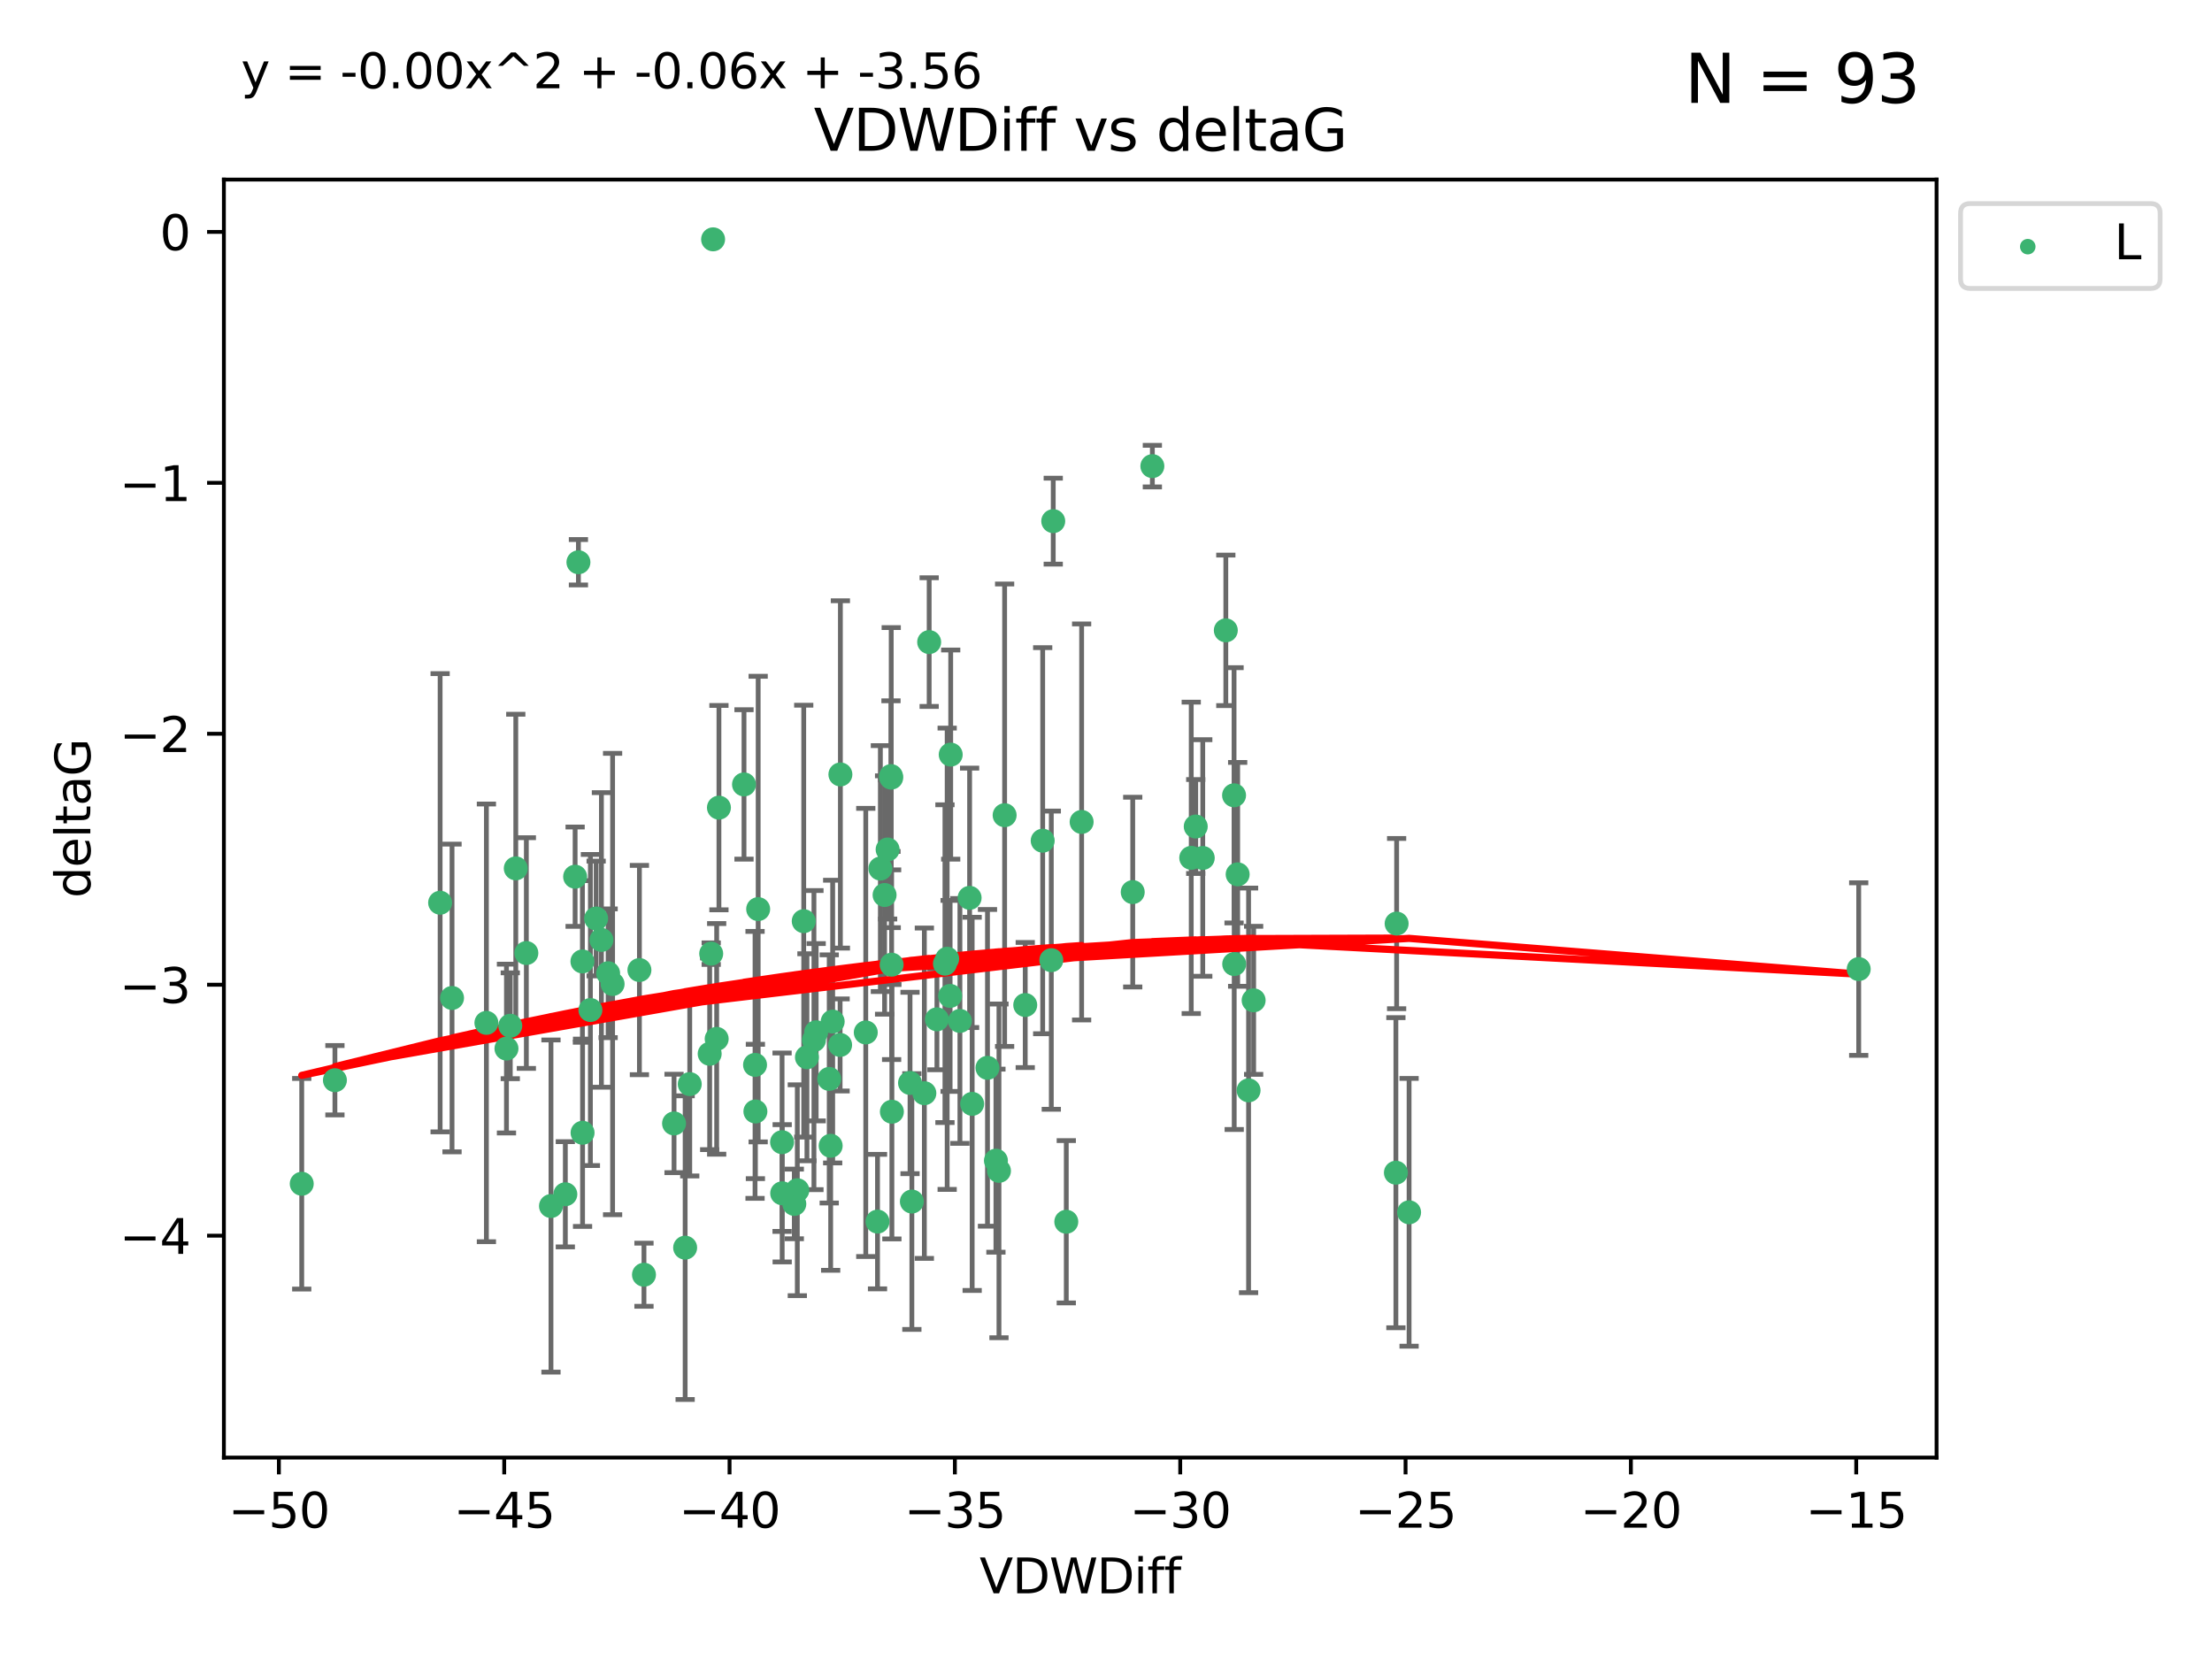 <?xml version="1.0" encoding="utf-8" standalone="no"?>
<!DOCTYPE svg PUBLIC "-//W3C//DTD SVG 1.1//EN"
  "http://www.w3.org/Graphics/SVG/1.1/DTD/svg11.dtd">
<svg xmlns:xlink="http://www.w3.org/1999/xlink" width="460.8pt" height="345.6pt" viewBox="0 0 460.8 345.6" xmlns="http://www.w3.org/2000/svg" version="1.1">
 <defs>
  <style type="text/css">*{stroke-linejoin: round; stroke-linecap: butt}</style>
 </defs>
 <g id="figure_1">
  <g id="patch_1">
   <path d="M 0 345.6 
L 460.8 345.6 
L 460.8 0 
L 0 0 
z
" style="fill: #ffffff"/>
  </g>
  <g id="axes_1">
   <g id="patch_2">
    <path d="M 46.64 303.64 
L 403.42 303.64 
L 403.42 37.411 
L 46.64 37.411 
z
" style="fill: #ffffff"/>
   </g>
   <g id="PathCollection_1">
    <defs>
     <path id="mcc4d66183d" d="M 0 1.118 
C 0.297 1.118 0.581 1 0.791 0.791 
C 1 0.581 1.118 0.297 1.118 0 
C 1.118 -0.297 1 -0.581 0.791 -0.791 
C 0.581 -1 0.297 -1.118 0 -1.118 
C -0.297 -1.118 -0.581 -1 -0.791 -0.791 
C -1 -0.581 -1.118 -0.297 -1.118 0 
C -1.118 0.297 -1 0.581 -0.791 0.791 
C -0.581 1 -0.297 1.118 0 1.118 
z
" style="stroke: #3cb371"/>
    </defs>
    <g clip-path="url(#p4ed73b578c)">
     <use xlink:href="#mcc4d66183d" x="133.202" y="202.077" style="fill: #3cb371; stroke: #3cb371"/>
     <use xlink:href="#mcc4d66183d" x="106.299" y="213.686" style="fill: #3cb371; stroke: #3cb371"/>
     <use xlink:href="#mcc4d66183d" x="117.769" y="248.787" style="fill: #3cb371; stroke: #3cb371"/>
     <use xlink:href="#mcc4d66183d" x="127.616" y="204.991" style="fill: #3cb371; stroke: #3cb371"/>
     <use xlink:href="#mcc4d66183d" x="121.33" y="200.286" style="fill: #3cb371; stroke: #3cb371"/>
     <use xlink:href="#mcc4d66183d" x="124.187" y="191.345" style="fill: #3cb371; stroke: #3cb371"/>
     <use xlink:href="#mcc4d66183d" x="134.152" y="265.548" style="fill: #3cb371; stroke: #3cb371"/>
     <use xlink:href="#mcc4d66183d" x="162.945" y="248.584" style="fill: #3cb371; stroke: #3cb371"/>
     <use xlink:href="#mcc4d66183d" x="170.024" y="215.036" style="fill: #3cb371; stroke: #3cb371"/>
     <use xlink:href="#mcc4d66183d" x="125.287" y="195.804" style="fill: #3cb371; stroke: #3cb371"/>
     <use xlink:href="#mcc4d66183d" x="182.802" y="254.482" style="fill: #3cb371; stroke: #3cb371"/>
     <use xlink:href="#mcc4d66183d" x="105.506" y="218.436" style="fill: #3cb371; stroke: #3cb371"/>
     <use xlink:href="#mcc4d66183d" x="173.043" y="238.686" style="fill: #3cb371; stroke: #3cb371"/>
     <use xlink:href="#mcc4d66183d" x="143.687" y="225.841" style="fill: #3cb371; stroke: #3cb371"/>
     <use xlink:href="#mcc4d66183d" x="109.649" y="198.536" style="fill: #3cb371; stroke: #3cb371"/>
     <use xlink:href="#mcc4d66183d" x="175.01" y="217.681" style="fill: #3cb371; stroke: #3cb371"/>
     <use xlink:href="#mcc4d66183d" x="180.356" y="215.076" style="fill: #3cb371; stroke: #3cb371"/>
     <use xlink:href="#mcc4d66183d" x="114.779" y="251.241" style="fill: #3cb371; stroke: #3cb371"/>
     <use xlink:href="#mcc4d66183d" x="62.857" y="246.6" style="fill: #3cb371; stroke: #3cb371"/>
     <use xlink:href="#mcc4d66183d" x="157.363" y="231.542" style="fill: #3cb371; stroke: #3cb371"/>
     <use xlink:href="#mcc4d66183d" x="162.921" y="237.94" style="fill: #3cb371; stroke: #3cb371"/>
     <use xlink:href="#mcc4d66183d" x="175.069" y="161.329" style="fill: #3cb371; stroke: #3cb371"/>
     <use xlink:href="#mcc4d66183d" x="184.275" y="186.444" style="fill: #3cb371; stroke: #3cb371"/>
     <use xlink:href="#mcc4d66183d" x="140.417" y="234.034" style="fill: #3cb371; stroke: #3cb371"/>
     <use xlink:href="#mcc4d66183d" x="91.686" y="188.055" style="fill: #3cb371; stroke: #3cb371"/>
     <use xlink:href="#mcc4d66183d" x="69.77" y="225.03" style="fill: #3cb371; stroke: #3cb371"/>
     <use xlink:href="#mcc4d66183d" x="202.519" y="229.957" style="fill: #3cb371; stroke: #3cb371"/>
     <use xlink:href="#mcc4d66183d" x="219.005" y="200.023" style="fill: #3cb371; stroke: #3cb371"/>
     <use xlink:href="#mcc4d66183d" x="213.576" y="209.364" style="fill: #3cb371; stroke: #3cb371"/>
     <use xlink:href="#mcc4d66183d" x="172.744" y="224.758" style="fill: #3cb371; stroke: #3cb371"/>
     <use xlink:href="#mcc4d66183d" x="142.727" y="259.91" style="fill: #3cb371; stroke: #3cb371"/>
     <use xlink:href="#mcc4d66183d" x="148.551" y="49.858" style="fill: #3cb371; stroke: #3cb371"/>
     <use xlink:href="#mcc4d66183d" x="121.359" y="235.974" style="fill: #3cb371; stroke: #3cb371"/>
     <use xlink:href="#mcc4d66183d" x="209.282" y="169.822" style="fill: #3cb371; stroke: #3cb371"/>
     <use xlink:href="#mcc4d66183d" x="255.36" y="131.312" style="fill: #3cb371; stroke: #3cb371"/>
     <use xlink:href="#mcc4d66183d" x="261.156" y="208.389" style="fill: #3cb371; stroke: #3cb371"/>
     <use xlink:href="#mcc4d66183d" x="185.657" y="161.992" style="fill: #3cb371; stroke: #3cb371"/>
     <use xlink:href="#mcc4d66183d" x="184.909" y="176.968" style="fill: #3cb371; stroke: #3cb371"/>
     <use xlink:href="#mcc4d66183d" x="149.768" y="168.246" style="fill: #3cb371; stroke: #3cb371"/>
     <use xlink:href="#mcc4d66183d" x="119.809" y="182.631" style="fill: #3cb371; stroke: #3cb371"/>
     <use xlink:href="#mcc4d66183d" x="208.103" y="243.916" style="fill: #3cb371; stroke: #3cb371"/>
     <use xlink:href="#mcc4d66183d" x="165.469" y="250.801" style="fill: #3cb371; stroke: #3cb371"/>
     <use xlink:href="#mcc4d66183d" x="173.463" y="212.813" style="fill: #3cb371; stroke: #3cb371"/>
     <use xlink:href="#mcc4d66183d" x="192.562" y="227.736" style="fill: #3cb371; stroke: #3cb371"/>
     <use xlink:href="#mcc4d66183d" x="193.562" y="133.76" style="fill: #3cb371; stroke: #3cb371"/>
     <use xlink:href="#mcc4d66183d" x="157.941" y="189.382" style="fill: #3cb371; stroke: #3cb371"/>
     <use xlink:href="#mcc4d66183d" x="248.156" y="178.703" style="fill: #3cb371; stroke: #3cb371"/>
     <use xlink:href="#mcc4d66183d" x="207.468" y="241.787" style="fill: #3cb371; stroke: #3cb371"/>
     <use xlink:href="#mcc4d66183d" x="126.685" y="202.748" style="fill: #3cb371; stroke: #3cb371"/>
     <use xlink:href="#mcc4d66183d" x="122.992" y="210.402" style="fill: #3cb371; stroke: #3cb371"/>
     <use xlink:href="#mcc4d66183d" x="169.559" y="216.67" style="fill: #3cb371; stroke: #3cb371"/>
     <use xlink:href="#mcc4d66183d" x="257.077" y="165.676" style="fill: #3cb371; stroke: #3cb371"/>
     <use xlink:href="#mcc4d66183d" x="185.609" y="161.676" style="fill: #3cb371; stroke: #3cb371"/>
     <use xlink:href="#mcc4d66183d" x="147.839" y="219.525" style="fill: #3cb371; stroke: #3cb371"/>
     <use xlink:href="#mcc4d66183d" x="235.968" y="185.84" style="fill: #3cb371; stroke: #3cb371"/>
     <use xlink:href="#mcc4d66183d" x="257.109" y="200.831" style="fill: #3cb371; stroke: #3cb371"/>
     <use xlink:href="#mcc4d66183d" x="107.446" y="180.897" style="fill: #3cb371; stroke: #3cb371"/>
     <use xlink:href="#mcc4d66183d" x="148.156" y="198.662" style="fill: #3cb371; stroke: #3cb371"/>
     <use xlink:href="#mcc4d66183d" x="185.74" y="200.963" style="fill: #3cb371; stroke: #3cb371"/>
     <use xlink:href="#mcc4d66183d" x="94.167" y="207.895" style="fill: #3cb371; stroke: #3cb371"/>
     <use xlink:href="#mcc4d66183d" x="101.328" y="213.08" style="fill: #3cb371; stroke: #3cb371"/>
     <use xlink:href="#mcc4d66183d" x="185.796" y="231.594" style="fill: #3cb371; stroke: #3cb371"/>
     <use xlink:href="#mcc4d66183d" x="260.102" y="227.143" style="fill: #3cb371; stroke: #3cb371"/>
     <use xlink:href="#mcc4d66183d" x="167.432" y="191.895" style="fill: #3cb371; stroke: #3cb371"/>
     <use xlink:href="#mcc4d66183d" x="154.991" y="163.412" style="fill: #3cb371; stroke: #3cb371"/>
     <use xlink:href="#mcc4d66183d" x="168.101" y="220.245" style="fill: #3cb371; stroke: #3cb371"/>
     <use xlink:href="#mcc4d66183d" x="293.539" y="252.547" style="fill: #3cb371; stroke: #3cb371"/>
     <use xlink:href="#mcc4d66183d" x="387.203" y="201.877" style="fill: #3cb371; stroke: #3cb371"/>
     <use xlink:href="#mcc4d66183d" x="250.556" y="178.73" style="fill: #3cb371; stroke: #3cb371"/>
     <use xlink:href="#mcc4d66183d" x="195.18" y="212.344" style="fill: #3cb371; stroke: #3cb371"/>
     <use xlink:href="#mcc4d66183d" x="197.313" y="199.724" style="fill: #3cb371; stroke: #3cb371"/>
     <use xlink:href="#mcc4d66183d" x="197.926" y="207.468" style="fill: #3cb371; stroke: #3cb371"/>
     <use xlink:href="#mcc4d66183d" x="199.968" y="212.679" style="fill: #3cb371; stroke: #3cb371"/>
     <use xlink:href="#mcc4d66183d" x="196.85" y="200.75" style="fill: #3cb371; stroke: #3cb371"/>
     <use xlink:href="#mcc4d66183d" x="149.296" y="216.417" style="fill: #3cb371; stroke: #3cb371"/>
     <use xlink:href="#mcc4d66183d" x="166.096" y="247.948" style="fill: #3cb371; stroke: #3cb371"/>
     <use xlink:href="#mcc4d66183d" x="219.409" y="108.563" style="fill: #3cb371; stroke: #3cb371"/>
     <use xlink:href="#mcc4d66183d" x="189.576" y="225.601" style="fill: #3cb371; stroke: #3cb371"/>
     <use xlink:href="#mcc4d66183d" x="249.094" y="172.178" style="fill: #3cb371; stroke: #3cb371"/>
     <use xlink:href="#mcc4d66183d" x="240.057" y="97.104" style="fill: #3cb371; stroke: #3cb371"/>
     <use xlink:href="#mcc4d66183d" x="257.829" y="182.143" style="fill: #3cb371; stroke: #3cb371"/>
     <use xlink:href="#mcc4d66183d" x="290.79" y="244.292" style="fill: #3cb371; stroke: #3cb371"/>
     <use xlink:href="#mcc4d66183d" x="189.959" y="250.304" style="fill: #3cb371; stroke: #3cb371"/>
     <use xlink:href="#mcc4d66183d" x="120.497" y="117.127" style="fill: #3cb371; stroke: #3cb371"/>
     <use xlink:href="#mcc4d66183d" x="217.212" y="175.132" style="fill: #3cb371; stroke: #3cb371"/>
     <use xlink:href="#mcc4d66183d" x="290.943" y="192.4" style="fill: #3cb371; stroke: #3cb371"/>
     <use xlink:href="#mcc4d66183d" x="205.71" y="222.449" style="fill: #3cb371; stroke: #3cb371"/>
     <use xlink:href="#mcc4d66183d" x="225.323" y="171.225" style="fill: #3cb371; stroke: #3cb371"/>
     <use xlink:href="#mcc4d66183d" x="222.127" y="254.514" style="fill: #3cb371; stroke: #3cb371"/>
     <use xlink:href="#mcc4d66183d" x="157.29" y="221.834" style="fill: #3cb371; stroke: #3cb371"/>
     <use xlink:href="#mcc4d66183d" x="198.05" y="157.198" style="fill: #3cb371; stroke: #3cb371"/>
     <use xlink:href="#mcc4d66183d" x="201.988" y="187.036" style="fill: #3cb371; stroke: #3cb371"/>
     <use xlink:href="#mcc4d66183d" x="183.399" y="180.94" style="fill: #3cb371; stroke: #3cb371"/>
    </g>
   </g>
   <g id="matplotlib.axis_1">
    <g id="xtick_1">
     <g id="line2d_1">
      <defs>
       <path id="m5d2bb3dc32" d="M 0 0 
L 0 3.5 
" style="stroke: #000000; stroke-width: 0.8"/>
      </defs>
      <g>
       <use xlink:href="#m5d2bb3dc32" x="58.096" y="303.64" style="stroke: #000000; stroke-width: 0.8"/>
      </g>
     </g>
     <g id="text_1">
      <!-- −50 -->
      <g transform="translate(47.544 318.238)scale(0.1 -0.1)">
       <defs>
        <path id="DejaVuSans-2212" d="M 678 2272 
L 4684 2272 
L 4684 1741 
L 678 1741 
L 678 2272 
z
" transform="scale(0.016)"/>
        <path id="DejaVuSans-35" d="M 691 4666 
L 3169 4666 
L 3169 4134 
L 1269 4134 
L 1269 2991 
Q 1406 3038 1543 3061 
Q 1681 3084 1819 3084 
Q 2600 3084 3056 2656 
Q 3513 2228 3513 1497 
Q 3513 744 3044 326 
Q 2575 -91 1722 -91 
Q 1428 -91 1123 -41 
Q 819 9 494 109 
L 494 744 
Q 775 591 1075 516 
Q 1375 441 1709 441 
Q 2250 441 2565 725 
Q 2881 1009 2881 1497 
Q 2881 1984 2565 2268 
Q 2250 2553 1709 2553 
Q 1456 2553 1204 2497 
Q 953 2441 691 2322 
L 691 4666 
z
" transform="scale(0.016)"/>
        <path id="DejaVuSans-30" d="M 2034 4250 
Q 1547 4250 1301 3770 
Q 1056 3291 1056 2328 
Q 1056 1369 1301 889 
Q 1547 409 2034 409 
Q 2525 409 2770 889 
Q 3016 1369 3016 2328 
Q 3016 3291 2770 3770 
Q 2525 4250 2034 4250 
z
M 2034 4750 
Q 2819 4750 3233 4129 
Q 3647 3509 3647 2328 
Q 3647 1150 3233 529 
Q 2819 -91 2034 -91 
Q 1250 -91 836 529 
Q 422 1150 422 2328 
Q 422 3509 836 4129 
Q 1250 4750 2034 4750 
z
" transform="scale(0.016)"/>
       </defs>
       <use xlink:href="#DejaVuSans-2212"/>
       <use xlink:href="#DejaVuSans-35" x="83.789"/>
       <use xlink:href="#DejaVuSans-30" x="147.412"/>
      </g>
     </g>
    </g>
    <g id="xtick_2">
     <g id="line2d_2">
      <g>
       <use xlink:href="#m5d2bb3dc32" x="105.038" y="303.64" style="stroke: #000000; stroke-width: 0.8"/>
      </g>
     </g>
     <g id="text_2">
      <!-- −45 -->
      <g transform="translate(94.485 318.238)scale(0.1 -0.1)">
       <defs>
        <path id="DejaVuSans-34" d="M 2419 4116 
L 825 1625 
L 2419 1625 
L 2419 4116 
z
M 2253 4666 
L 3047 4666 
L 3047 1625 
L 3713 1625 
L 3713 1100 
L 3047 1100 
L 3047 0 
L 2419 0 
L 2419 1100 
L 313 1100 
L 313 1709 
L 2253 4666 
z
" transform="scale(0.016)"/>
       </defs>
       <use xlink:href="#DejaVuSans-2212"/>
       <use xlink:href="#DejaVuSans-34" x="83.789"/>
       <use xlink:href="#DejaVuSans-35" x="147.412"/>
      </g>
     </g>
    </g>
    <g id="xtick_3">
     <g id="line2d_3">
      <g>
       <use xlink:href="#m5d2bb3dc32" x="151.979" y="303.64" style="stroke: #000000; stroke-width: 0.8"/>
      </g>
     </g>
     <g id="text_3">
      <!-- −40 -->
      <g transform="translate(141.427 318.238)scale(0.1 -0.1)">
       <use xlink:href="#DejaVuSans-2212"/>
       <use xlink:href="#DejaVuSans-34" x="83.789"/>
       <use xlink:href="#DejaVuSans-30" x="147.412"/>
      </g>
     </g>
    </g>
    <g id="xtick_4">
     <g id="line2d_4">
      <g>
       <use xlink:href="#m5d2bb3dc32" x="198.92" y="303.64" style="stroke: #000000; stroke-width: 0.8"/>
      </g>
     </g>
     <g id="text_4">
      <!-- −35 -->
      <g transform="translate(188.368 318.238)scale(0.1 -0.1)">
       <defs>
        <path id="DejaVuSans-33" d="M 2597 2516 
Q 3050 2419 3304 2112 
Q 3559 1806 3559 1356 
Q 3559 666 3084 287 
Q 2609 -91 1734 -91 
Q 1441 -91 1130 -33 
Q 819 25 488 141 
L 488 750 
Q 750 597 1062 519 
Q 1375 441 1716 441 
Q 2309 441 2620 675 
Q 2931 909 2931 1356 
Q 2931 1769 2642 2001 
Q 2353 2234 1838 2234 
L 1294 2234 
L 1294 2753 
L 1863 2753 
Q 2328 2753 2575 2939 
Q 2822 3125 2822 3475 
Q 2822 3834 2567 4026 
Q 2313 4219 1838 4219 
Q 1578 4219 1281 4162 
Q 984 4106 628 3988 
L 628 4550 
Q 988 4650 1302 4700 
Q 1616 4750 1894 4750 
Q 2613 4750 3031 4423 
Q 3450 4097 3450 3541 
Q 3450 3153 3228 2886 
Q 3006 2619 2597 2516 
z
" transform="scale(0.016)"/>
       </defs>
       <use xlink:href="#DejaVuSans-2212"/>
       <use xlink:href="#DejaVuSans-33" x="83.789"/>
       <use xlink:href="#DejaVuSans-35" x="147.412"/>
      </g>
     </g>
    </g>
    <g id="xtick_5">
     <g id="line2d_5">
      <g>
       <use xlink:href="#m5d2bb3dc32" x="245.862" y="303.64" style="stroke: #000000; stroke-width: 0.8"/>
      </g>
     </g>
     <g id="text_5">
      <!-- −30 -->
      <g transform="translate(235.309 318.238)scale(0.1 -0.1)">
       <use xlink:href="#DejaVuSans-2212"/>
       <use xlink:href="#DejaVuSans-33" x="83.789"/>
       <use xlink:href="#DejaVuSans-30" x="147.412"/>
      </g>
     </g>
    </g>
    <g id="xtick_6">
     <g id="line2d_6">
      <g>
       <use xlink:href="#m5d2bb3dc32" x="292.803" y="303.64" style="stroke: #000000; stroke-width: 0.8"/>
      </g>
     </g>
     <g id="text_6">
      <!-- −25 -->
      <g transform="translate(282.251 318.238)scale(0.1 -0.1)">
       <defs>
        <path id="DejaVuSans-32" d="M 1228 531 
L 3431 531 
L 3431 0 
L 469 0 
L 469 531 
Q 828 903 1448 1529 
Q 2069 2156 2228 2338 
Q 2531 2678 2651 2914 
Q 2772 3150 2772 3378 
Q 2772 3750 2511 3984 
Q 2250 4219 1831 4219 
Q 1534 4219 1204 4116 
Q 875 4013 500 3803 
L 500 4441 
Q 881 4594 1212 4672 
Q 1544 4750 1819 4750 
Q 2544 4750 2975 4387 
Q 3406 4025 3406 3419 
Q 3406 3131 3298 2873 
Q 3191 2616 2906 2266 
Q 2828 2175 2409 1742 
Q 1991 1309 1228 531 
z
" transform="scale(0.016)"/>
       </defs>
       <use xlink:href="#DejaVuSans-2212"/>
       <use xlink:href="#DejaVuSans-32" x="83.789"/>
       <use xlink:href="#DejaVuSans-35" x="147.412"/>
      </g>
     </g>
    </g>
    <g id="xtick_7">
     <g id="line2d_7">
      <g>
       <use xlink:href="#m5d2bb3dc32" x="339.744" y="303.64" style="stroke: #000000; stroke-width: 0.8"/>
      </g>
     </g>
     <g id="text_7">
      <!-- −20 -->
      <g transform="translate(329.192 318.238)scale(0.1 -0.1)">
       <use xlink:href="#DejaVuSans-2212"/>
       <use xlink:href="#DejaVuSans-32" x="83.789"/>
       <use xlink:href="#DejaVuSans-30" x="147.412"/>
      </g>
     </g>
    </g>
    <g id="xtick_8">
     <g id="line2d_8">
      <g>
       <use xlink:href="#m5d2bb3dc32" x="386.685" y="303.64" style="stroke: #000000; stroke-width: 0.8"/>
      </g>
     </g>
     <g id="text_8">
      <!-- −15 -->
      <g transform="translate(376.133 318.238)scale(0.1 -0.1)">
       <defs>
        <path id="DejaVuSans-31" d="M 794 531 
L 1825 531 
L 1825 4091 
L 703 3866 
L 703 4441 
L 1819 4666 
L 2450 4666 
L 2450 531 
L 3481 531 
L 3481 0 
L 794 0 
L 794 531 
z
" transform="scale(0.016)"/>
       </defs>
       <use xlink:href="#DejaVuSans-2212"/>
       <use xlink:href="#DejaVuSans-31" x="83.789"/>
       <use xlink:href="#DejaVuSans-35" x="147.412"/>
      </g>
     </g>
    </g>
    <g id="text_9">
     <!-- VDWDiff -->
     <g transform="translate(204.057 331.917)scale(0.1 -0.1)">
      <defs>
       <path id="DejaVuSans-56" d="M 1831 0 
L 50 4666 
L 709 4666 
L 2188 738 
L 3669 4666 
L 4325 4666 
L 2547 0 
L 1831 0 
z
" transform="scale(0.016)"/>
       <path id="DejaVuSans-44" d="M 1259 4147 
L 1259 519 
L 2022 519 
Q 2988 519 3436 956 
Q 3884 1394 3884 2338 
Q 3884 3275 3436 3711 
Q 2988 4147 2022 4147 
L 1259 4147 
z
M 628 4666 
L 1925 4666 
Q 3281 4666 3915 4102 
Q 4550 3538 4550 2338 
Q 4550 1131 3912 565 
Q 3275 0 1925 0 
L 628 0 
L 628 4666 
z
" transform="scale(0.016)"/>
       <path id="DejaVuSans-57" d="M 213 4666 
L 850 4666 
L 1831 722 
L 2809 4666 
L 3519 4666 
L 4500 722 
L 5478 4666 
L 6119 4666 
L 4947 0 
L 4153 0 
L 3169 4050 
L 2175 0 
L 1381 0 
L 213 4666 
z
" transform="scale(0.016)"/>
       <path id="DejaVuSans-69" d="M 603 3500 
L 1178 3500 
L 1178 0 
L 603 0 
L 603 3500 
z
M 603 4863 
L 1178 4863 
L 1178 4134 
L 603 4134 
L 603 4863 
z
" transform="scale(0.016)"/>
       <path id="DejaVuSans-66" d="M 2375 4863 
L 2375 4384 
L 1825 4384 
Q 1516 4384 1395 4259 
Q 1275 4134 1275 3809 
L 1275 3500 
L 2222 3500 
L 2222 3053 
L 1275 3053 
L 1275 0 
L 697 0 
L 697 3053 
L 147 3053 
L 147 3500 
L 697 3500 
L 697 3744 
Q 697 4328 969 4595 
Q 1241 4863 1831 4863 
L 2375 4863 
z
" transform="scale(0.016)"/>
      </defs>
      <use xlink:href="#DejaVuSans-56"/>
      <use xlink:href="#DejaVuSans-44" x="68.408"/>
      <use xlink:href="#DejaVuSans-57" x="145.41"/>
      <use xlink:href="#DejaVuSans-44" x="244.287"/>
      <use xlink:href="#DejaVuSans-69" x="321.289"/>
      <use xlink:href="#DejaVuSans-66" x="349.072"/>
      <use xlink:href="#DejaVuSans-66" x="384.277"/>
     </g>
    </g>
   </g>
   <g id="matplotlib.axis_2">
    <g id="ytick_1">
     <g id="line2d_9">
      <defs>
       <path id="m302f2941dd" d="M 0 0 
L -3.5 0 
" style="stroke: #000000; stroke-width: 0.8"/>
      </defs>
      <g>
       <use xlink:href="#m302f2941dd" x="46.64" y="257.412" style="stroke: #000000; stroke-width: 0.8"/>
      </g>
     </g>
     <g id="text_10">
      <!-- −4 -->
      <g transform="translate(24.898 261.211)scale(0.1 -0.1)">
       <use xlink:href="#DejaVuSans-2212"/>
       <use xlink:href="#DejaVuSans-34" x="83.789"/>
      </g>
     </g>
    </g>
    <g id="ytick_2">
     <g id="line2d_10">
      <g>
       <use xlink:href="#m302f2941dd" x="46.64" y="205.135" style="stroke: #000000; stroke-width: 0.8"/>
      </g>
     </g>
     <g id="text_11">
      <!-- −3 -->
      <g transform="translate(24.898 208.935)scale(0.1 -0.1)">
       <use xlink:href="#DejaVuSans-2212"/>
       <use xlink:href="#DejaVuSans-33" x="83.789"/>
      </g>
     </g>
    </g>
    <g id="ytick_3">
     <g id="line2d_11">
      <g>
       <use xlink:href="#m302f2941dd" x="46.64" y="152.859" style="stroke: #000000; stroke-width: 0.8"/>
      </g>
     </g>
     <g id="text_12">
      <!-- −2 -->
      <g transform="translate(24.898 156.658)scale(0.1 -0.1)">
       <use xlink:href="#DejaVuSans-2212"/>
       <use xlink:href="#DejaVuSans-32" x="83.789"/>
      </g>
     </g>
    </g>
    <g id="ytick_4">
     <g id="line2d_12">
      <g>
       <use xlink:href="#m302f2941dd" x="46.64" y="100.583" style="stroke: #000000; stroke-width: 0.8"/>
      </g>
     </g>
     <g id="text_13">
      <!-- −1 -->
      <g transform="translate(24.898 104.382)scale(0.1 -0.1)">
       <use xlink:href="#DejaVuSans-2212"/>
       <use xlink:href="#DejaVuSans-31" x="83.789"/>
      </g>
     </g>
    </g>
    <g id="ytick_5">
     <g id="line2d_13">
      <g>
       <use xlink:href="#m302f2941dd" x="46.64" y="48.307" style="stroke: #000000; stroke-width: 0.8"/>
      </g>
     </g>
     <g id="text_14">
      <!-- 0 -->
      <g transform="translate(33.278 52.106)scale(0.1 -0.1)">
       <use xlink:href="#DejaVuSans-30"/>
      </g>
     </g>
    </g>
    <g id="text_15">
     <!-- deltaG -->
     <g transform="translate(18.818 187.064)rotate(-90)scale(0.1 -0.1)">
      <defs>
       <path id="DejaVuSans-64" d="M 2906 2969 
L 2906 4863 
L 3481 4863 
L 3481 0 
L 2906 0 
L 2906 525 
Q 2725 213 2448 61 
Q 2172 -91 1784 -91 
Q 1150 -91 751 415 
Q 353 922 353 1747 
Q 353 2572 751 3078 
Q 1150 3584 1784 3584 
Q 2172 3584 2448 3432 
Q 2725 3281 2906 2969 
z
M 947 1747 
Q 947 1113 1208 752 
Q 1469 391 1925 391 
Q 2381 391 2643 752 
Q 2906 1113 2906 1747 
Q 2906 2381 2643 2742 
Q 2381 3103 1925 3103 
Q 1469 3103 1208 2742 
Q 947 2381 947 1747 
z
" transform="scale(0.016)"/>
       <path id="DejaVuSans-65" d="M 3597 1894 
L 3597 1613 
L 953 1613 
Q 991 1019 1311 708 
Q 1631 397 2203 397 
Q 2534 397 2845 478 
Q 3156 559 3463 722 
L 3463 178 
Q 3153 47 2828 -22 
Q 2503 -91 2169 -91 
Q 1331 -91 842 396 
Q 353 884 353 1716 
Q 353 2575 817 3079 
Q 1281 3584 2069 3584 
Q 2775 3584 3186 3129 
Q 3597 2675 3597 1894 
z
M 3022 2063 
Q 3016 2534 2758 2815 
Q 2500 3097 2075 3097 
Q 1594 3097 1305 2825 
Q 1016 2553 972 2059 
L 3022 2063 
z
" transform="scale(0.016)"/>
       <path id="DejaVuSans-6c" d="M 603 4863 
L 1178 4863 
L 1178 0 
L 603 0 
L 603 4863 
z
" transform="scale(0.016)"/>
       <path id="DejaVuSans-74" d="M 1172 4494 
L 1172 3500 
L 2356 3500 
L 2356 3053 
L 1172 3053 
L 1172 1153 
Q 1172 725 1289 603 
Q 1406 481 1766 481 
L 2356 481 
L 2356 0 
L 1766 0 
Q 1100 0 847 248 
Q 594 497 594 1153 
L 594 3053 
L 172 3053 
L 172 3500 
L 594 3500 
L 594 4494 
L 1172 4494 
z
" transform="scale(0.016)"/>
       <path id="DejaVuSans-61" d="M 2194 1759 
Q 1497 1759 1228 1600 
Q 959 1441 959 1056 
Q 959 750 1161 570 
Q 1363 391 1709 391 
Q 2188 391 2477 730 
Q 2766 1069 2766 1631 
L 2766 1759 
L 2194 1759 
z
M 3341 1997 
L 3341 0 
L 2766 0 
L 2766 531 
Q 2569 213 2275 61 
Q 1981 -91 1556 -91 
Q 1019 -91 701 211 
Q 384 513 384 1019 
Q 384 1609 779 1909 
Q 1175 2209 1959 2209 
L 2766 2209 
L 2766 2266 
Q 2766 2663 2505 2880 
Q 2244 3097 1772 3097 
Q 1472 3097 1187 3025 
Q 903 2953 641 2809 
L 641 3341 
Q 956 3463 1253 3523 
Q 1550 3584 1831 3584 
Q 2591 3584 2966 3190 
Q 3341 2797 3341 1997 
z
" transform="scale(0.016)"/>
       <path id="DejaVuSans-47" d="M 3809 666 
L 3809 1919 
L 2778 1919 
L 2778 2438 
L 4434 2438 
L 4434 434 
Q 4069 175 3628 42 
Q 3188 -91 2688 -91 
Q 1594 -91 976 548 
Q 359 1188 359 2328 
Q 359 3472 976 4111 
Q 1594 4750 2688 4750 
Q 3144 4750 3555 4637 
Q 3966 4525 4313 4306 
L 4313 3634 
Q 3963 3931 3569 4081 
Q 3175 4231 2741 4231 
Q 1884 4231 1454 3753 
Q 1025 3275 1025 2328 
Q 1025 1384 1454 906 
Q 1884 428 2741 428 
Q 3075 428 3337 486 
Q 3600 544 3809 666 
z
" transform="scale(0.016)"/>
      </defs>
      <use xlink:href="#DejaVuSans-64"/>
      <use xlink:href="#DejaVuSans-65" x="63.477"/>
      <use xlink:href="#DejaVuSans-6c" x="125"/>
      <use xlink:href="#DejaVuSans-74" x="152.783"/>
      <use xlink:href="#DejaVuSans-61" x="191.992"/>
      <use xlink:href="#DejaVuSans-47" x="253.271"/>
     </g>
    </g>
   </g>
   <g id="LineCollection_1">
    <path d="M 133.202 223.875 
L 133.202 180.278 
" clip-path="url(#p4ed73b578c)" style="fill: none; stroke: #696969"/>
    <path d="M 106.299 224.71 
L 106.299 202.661 
" clip-path="url(#p4ed73b578c)" style="fill: none; stroke: #696969"/>
    <path d="M 117.769 259.747 
L 117.769 237.827 
" clip-path="url(#p4ed73b578c)" style="fill: none; stroke: #696969"/>
    <path d="M 127.616 253.043 
L 127.616 156.939 
" clip-path="url(#p4ed73b578c)" style="fill: none; stroke: #696969"/>
    <path d="M 121.33 217.124 
L 121.33 183.448 
" clip-path="url(#p4ed73b578c)" style="fill: none; stroke: #696969"/>
    <path d="M 124.187 203.3 
L 124.187 179.39 
" clip-path="url(#p4ed73b578c)" style="fill: none; stroke: #696969"/>
    <path d="M 134.152 272.122 
L 134.152 258.974 
" clip-path="url(#p4ed73b578c)" style="fill: none; stroke: #696969"/>
    <path d="M 162.945 262.887 
L 162.945 234.282 
" clip-path="url(#p4ed73b578c)" style="fill: none; stroke: #696969"/>
    <path d="M 170.024 233.507 
L 170.024 196.564 
" clip-path="url(#p4ed73b578c)" style="fill: none; stroke: #696969"/>
    <path d="M 125.287 226.49 
L 125.287 165.118 
" clip-path="url(#p4ed73b578c)" style="fill: none; stroke: #696969"/>
    <path d="M 182.802 268.492 
L 182.802 240.472 
" clip-path="url(#p4ed73b578c)" style="fill: none; stroke: #696969"/>
    <path d="M 105.506 236.017 
L 105.506 200.856 
" clip-path="url(#p4ed73b578c)" style="fill: none; stroke: #696969"/>
    <path d="M 173.043 264.628 
L 173.043 212.744 
" clip-path="url(#p4ed73b578c)" style="fill: none; stroke: #696969"/>
    <path d="M 143.687 244.975 
L 143.687 206.707 
" clip-path="url(#p4ed73b578c)" style="fill: none; stroke: #696969"/>
    <path d="M 109.649 222.567 
L 109.649 174.505 
" clip-path="url(#p4ed73b578c)" style="fill: none; stroke: #696969"/>
    <path d="M 175.01 227.275 
L 175.01 208.088 
" clip-path="url(#p4ed73b578c)" style="fill: none; stroke: #696969"/>
    <path d="M 180.356 261.757 
L 180.356 168.394 
" clip-path="url(#p4ed73b578c)" style="fill: none; stroke: #696969"/>
    <path d="M 114.779 285.838 
L 114.779 216.645 
" clip-path="url(#p4ed73b578c)" style="fill: none; stroke: #696969"/>
    <path d="M 62.857 268.538 
L 62.857 224.662 
" clip-path="url(#p4ed73b578c)" style="fill: none; stroke: #696969"/>
    <path d="M 157.363 245.535 
L 157.363 217.549 
" clip-path="url(#p4ed73b578c)" style="fill: none; stroke: #696969"/>
    <path d="M 162.921 256.525 
L 162.921 219.355 
" clip-path="url(#p4ed73b578c)" style="fill: none; stroke: #696969"/>
    <path d="M 175.069 197.507 
L 175.069 125.151 
" clip-path="url(#p4ed73b578c)" style="fill: none; stroke: #696969"/>
    <path d="M 184.275 211.274 
L 184.275 161.614 
" clip-path="url(#p4ed73b578c)" style="fill: none; stroke: #696969"/>
    <path d="M 140.417 244.284 
L 140.417 223.785 
" clip-path="url(#p4ed73b578c)" style="fill: none; stroke: #696969"/>
    <path d="M 91.686 235.784 
L 91.686 140.327 
" clip-path="url(#p4ed73b578c)" style="fill: none; stroke: #696969"/>
    <path d="M 69.77 232.257 
L 69.77 217.803 
" clip-path="url(#p4ed73b578c)" style="fill: none; stroke: #696969"/>
    <path d="M 202.519 268.826 
L 202.519 191.087 
" clip-path="url(#p4ed73b578c)" style="fill: none; stroke: #696969"/>
    <path d="M 219.005 231.084 
L 219.005 168.962 
" clip-path="url(#p4ed73b578c)" style="fill: none; stroke: #696969"/>
    <path d="M 213.576 222.393 
L 213.576 196.335 
" clip-path="url(#p4ed73b578c)" style="fill: none; stroke: #696969"/>
    <path d="M 172.744 250.608 
L 172.744 198.908 
" clip-path="url(#p4ed73b578c)" style="fill: none; stroke: #696969"/>
    <path d="M 142.727 291.539 
L 142.727 228.281 
" clip-path="url(#p4ed73b578c)" style="fill: none; stroke: #696969"/>
    <path d="M 148.551 50.204 
L 148.551 49.513 
" clip-path="url(#p4ed73b578c)" style="fill: none; stroke: #696969"/>
    <path d="M 121.359 255.489 
L 121.359 216.459 
" clip-path="url(#p4ed73b578c)" style="fill: none; stroke: #696969"/>
    <path d="M 209.282 217.989 
L 209.282 121.655 
" clip-path="url(#p4ed73b578c)" style="fill: none; stroke: #696969"/>
    <path d="M 255.36 146.987 
L 255.36 115.637 
" clip-path="url(#p4ed73b578c)" style="fill: none; stroke: #696969"/>
    <path d="M 261.156 223.81 
L 261.156 192.968 
" clip-path="url(#p4ed73b578c)" style="fill: none; stroke: #696969"/>
    <path d="M 185.657 193.245 
L 185.657 130.74 
" clip-path="url(#p4ed73b578c)" style="fill: none; stroke: #696969"/>
    <path d="M 184.909 191.445 
L 184.909 162.49 
" clip-path="url(#p4ed73b578c)" style="fill: none; stroke: #696969"/>
    <path d="M 149.768 189.532 
L 149.768 146.961 
" clip-path="url(#p4ed73b578c)" style="fill: none; stroke: #696969"/>
    <path d="M 119.809 192.974 
L 119.809 172.287 
" clip-path="url(#p4ed73b578c)" style="fill: none; stroke: #696969"/>
    <path d="M 208.103 278.676 
L 208.103 209.155 
" clip-path="url(#p4ed73b578c)" style="fill: none; stroke: #696969"/>
    <path d="M 165.469 258.055 
L 165.469 243.547 
" clip-path="url(#p4ed73b578c)" style="fill: none; stroke: #696969"/>
    <path d="M 173.463 242.262 
L 173.463 183.365 
" clip-path="url(#p4ed73b578c)" style="fill: none; stroke: #696969"/>
    <path d="M 192.562 262.144 
L 192.562 193.329 
" clip-path="url(#p4ed73b578c)" style="fill: none; stroke: #696969"/>
    <path d="M 193.562 147.16 
L 193.562 120.359 
" clip-path="url(#p4ed73b578c)" style="fill: none; stroke: #696969"/>
    <path d="M 157.941 237.88 
L 157.941 140.884 
" clip-path="url(#p4ed73b578c)" style="fill: none; stroke: #696969"/>
    <path d="M 248.156 211.138 
L 248.156 146.268 
" clip-path="url(#p4ed73b578c)" style="fill: none; stroke: #696969"/>
    <path d="M 207.468 260.853 
L 207.468 222.721 
" clip-path="url(#p4ed73b578c)" style="fill: none; stroke: #696969"/>
    <path d="M 126.685 216.156 
L 126.685 189.34 
" clip-path="url(#p4ed73b578c)" style="fill: none; stroke: #696969"/>
    <path d="M 122.992 242.807 
L 122.992 177.996 
" clip-path="url(#p4ed73b578c)" style="fill: none; stroke: #696969"/>
    <path d="M 169.559 247.824 
L 169.559 185.517 
" clip-path="url(#p4ed73b578c)" style="fill: none; stroke: #696969"/>
    <path d="M 257.077 192.266 
L 257.077 139.086 
" clip-path="url(#p4ed73b578c)" style="fill: none; stroke: #696969"/>
    <path d="M 185.609 177.368 
L 185.609 145.985 
" clip-path="url(#p4ed73b578c)" style="fill: none; stroke: #696969"/>
    <path d="M 147.839 239.488 
L 147.839 199.563 
" clip-path="url(#p4ed73b578c)" style="fill: none; stroke: #696969"/>
    <path d="M 235.968 205.604 
L 235.968 166.075 
" clip-path="url(#p4ed73b578c)" style="fill: none; stroke: #696969"/>
    <path d="M 257.109 235.292 
L 257.109 166.371 
" clip-path="url(#p4ed73b578c)" style="fill: none; stroke: #696969"/>
    <path d="M 107.446 213.004 
L 107.446 148.79 
" clip-path="url(#p4ed73b578c)" style="fill: none; stroke: #696969"/>
    <path d="M 148.156 200.908 
L 148.156 196.416 
" clip-path="url(#p4ed73b578c)" style="fill: none; stroke: #696969"/>
    <path d="M 185.74 220.72 
L 185.74 181.206 
" clip-path="url(#p4ed73b578c)" style="fill: none; stroke: #696969"/>
    <path d="M 94.167 239.946 
L 94.167 175.844 
" clip-path="url(#p4ed73b578c)" style="fill: none; stroke: #696969"/>
    <path d="M 101.328 258.671 
L 101.328 167.489 
" clip-path="url(#p4ed73b578c)" style="fill: none; stroke: #696969"/>
    <path d="M 185.796 258.094 
L 185.796 205.095 
" clip-path="url(#p4ed73b578c)" style="fill: none; stroke: #696969"/>
    <path d="M 260.102 269.284 
L 260.102 185.001 
" clip-path="url(#p4ed73b578c)" style="fill: none; stroke: #696969"/>
    <path d="M 167.432 236.876 
L 167.432 146.913 
" clip-path="url(#p4ed73b578c)" style="fill: none; stroke: #696969"/>
    <path d="M 154.991 178.975 
L 154.991 147.849 
" clip-path="url(#p4ed73b578c)" style="fill: none; stroke: #696969"/>
    <path d="M 168.101 241.807 
L 168.101 198.684 
" clip-path="url(#p4ed73b578c)" style="fill: none; stroke: #696969"/>
    <path d="M 293.539 280.438 
L 293.539 224.657 
" clip-path="url(#p4ed73b578c)" style="fill: none; stroke: #696969"/>
    <path d="M 387.203 219.851 
L 387.203 183.903 
" clip-path="url(#p4ed73b578c)" style="fill: none; stroke: #696969"/>
    <path d="M 250.556 203.37 
L 250.556 154.09 
" clip-path="url(#p4ed73b578c)" style="fill: none; stroke: #696969"/>
    <path d="M 195.18 222.847 
L 195.18 201.84 
" clip-path="url(#p4ed73b578c)" style="fill: none; stroke: #696969"/>
    <path d="M 197.313 247.774 
L 197.313 151.675 
" clip-path="url(#p4ed73b578c)" style="fill: none; stroke: #696969"/>
    <path d="M 197.926 227.362 
L 197.926 187.574 
" clip-path="url(#p4ed73b578c)" style="fill: none; stroke: #696969"/>
    <path d="M 199.968 238.18 
L 199.968 187.179 
" clip-path="url(#p4ed73b578c)" style="fill: none; stroke: #696969"/>
    <path d="M 196.85 233.849 
L 196.85 167.651 
" clip-path="url(#p4ed73b578c)" style="fill: none; stroke: #696969"/>
    <path d="M 149.296 240.439 
L 149.296 192.394 
" clip-path="url(#p4ed73b578c)" style="fill: none; stroke: #696969"/>
    <path d="M 166.096 269.914 
L 166.096 225.981 
" clip-path="url(#p4ed73b578c)" style="fill: none; stroke: #696969"/>
    <path d="M 219.409 117.513 
L 219.409 99.614 
" clip-path="url(#p4ed73b578c)" style="fill: none; stroke: #696969"/>
    <path d="M 189.576 244.494 
L 189.576 206.707 
" clip-path="url(#p4ed73b578c)" style="fill: none; stroke: #696969"/>
    <path d="M 249.094 181.967 
L 249.094 162.389 
" clip-path="url(#p4ed73b578c)" style="fill: none; stroke: #696969"/>
    <path d="M 240.057 101.438 
L 240.057 92.769 
" clip-path="url(#p4ed73b578c)" style="fill: none; stroke: #696969"/>
    <path d="M 257.829 205.459 
L 257.829 158.827 
" clip-path="url(#p4ed73b578c)" style="fill: none; stroke: #696969"/>
    <path d="M 290.79 276.593 
L 290.79 211.992 
" clip-path="url(#p4ed73b578c)" style="fill: none; stroke: #696969"/>
    <path d="M 189.959 276.942 
L 189.959 223.667 
" clip-path="url(#p4ed73b578c)" style="fill: none; stroke: #696969"/>
    <path d="M 120.497 121.855 
L 120.497 112.399 
" clip-path="url(#p4ed73b578c)" style="fill: none; stroke: #696969"/>
    <path d="M 217.212 215.346 
L 217.212 134.919 
" clip-path="url(#p4ed73b578c)" style="fill: none; stroke: #696969"/>
    <path d="M 290.943 210.131 
L 290.943 174.669 
" clip-path="url(#p4ed73b578c)" style="fill: none; stroke: #696969"/>
    <path d="M 205.71 255.433 
L 205.71 189.464 
" clip-path="url(#p4ed73b578c)" style="fill: none; stroke: #696969"/>
    <path d="M 225.323 212.476 
L 225.323 129.973 
" clip-path="url(#p4ed73b578c)" style="fill: none; stroke: #696969"/>
    <path d="M 222.127 271.42 
L 222.127 237.607 
" clip-path="url(#p4ed73b578c)" style="fill: none; stroke: #696969"/>
    <path d="M 157.29 249.64 
L 157.29 194.028 
" clip-path="url(#p4ed73b578c)" style="fill: none; stroke: #696969"/>
    <path d="M 198.05 178.984 
L 198.05 135.411 
" clip-path="url(#p4ed73b578c)" style="fill: none; stroke: #696969"/>
    <path d="M 201.988 214.059 
L 201.988 160.014 
" clip-path="url(#p4ed73b578c)" style="fill: none; stroke: #696969"/>
    <path d="M 183.399 206.554 
L 183.399 155.326 
" clip-path="url(#p4ed73b578c)" style="fill: none; stroke: #696969"/>
   </g>
   <g id="line2d_14">
    <defs>
     <path id="m9685d0b890" d="M 2 0 
L -2 -0 
" style="stroke: #696969"/>
    </defs>
    <g clip-path="url(#p4ed73b578c)">
     <use xlink:href="#m9685d0b890" x="133.202" y="223.875" style="fill: #696969; stroke: #696969"/>
     <use xlink:href="#m9685d0b890" x="106.299" y="224.71" style="fill: #696969; stroke: #696969"/>
     <use xlink:href="#m9685d0b890" x="117.769" y="259.747" style="fill: #696969; stroke: #696969"/>
     <use xlink:href="#m9685d0b890" x="127.616" y="253.043" style="fill: #696969; stroke: #696969"/>
     <use xlink:href="#m9685d0b890" x="121.33" y="217.124" style="fill: #696969; stroke: #696969"/>
     <use xlink:href="#m9685d0b890" x="124.187" y="203.3" style="fill: #696969; stroke: #696969"/>
     <use xlink:href="#m9685d0b890" x="134.152" y="272.122" style="fill: #696969; stroke: #696969"/>
     <use xlink:href="#m9685d0b890" x="162.945" y="262.887" style="fill: #696969; stroke: #696969"/>
     <use xlink:href="#m9685d0b890" x="170.024" y="233.507" style="fill: #696969; stroke: #696969"/>
     <use xlink:href="#m9685d0b890" x="125.287" y="226.49" style="fill: #696969; stroke: #696969"/>
     <use xlink:href="#m9685d0b890" x="182.802" y="268.492" style="fill: #696969; stroke: #696969"/>
     <use xlink:href="#m9685d0b890" x="105.506" y="236.017" style="fill: #696969; stroke: #696969"/>
     <use xlink:href="#m9685d0b890" x="173.043" y="264.628" style="fill: #696969; stroke: #696969"/>
     <use xlink:href="#m9685d0b890" x="143.687" y="244.975" style="fill: #696969; stroke: #696969"/>
     <use xlink:href="#m9685d0b890" x="109.649" y="222.567" style="fill: #696969; stroke: #696969"/>
     <use xlink:href="#m9685d0b890" x="175.01" y="227.275" style="fill: #696969; stroke: #696969"/>
     <use xlink:href="#m9685d0b890" x="180.356" y="261.757" style="fill: #696969; stroke: #696969"/>
     <use xlink:href="#m9685d0b890" x="114.779" y="285.838" style="fill: #696969; stroke: #696969"/>
     <use xlink:href="#m9685d0b890" x="62.857" y="268.538" style="fill: #696969; stroke: #696969"/>
     <use xlink:href="#m9685d0b890" x="157.363" y="245.535" style="fill: #696969; stroke: #696969"/>
     <use xlink:href="#m9685d0b890" x="162.921" y="256.525" style="fill: #696969; stroke: #696969"/>
     <use xlink:href="#m9685d0b890" x="175.069" y="197.507" style="fill: #696969; stroke: #696969"/>
     <use xlink:href="#m9685d0b890" x="184.275" y="211.274" style="fill: #696969; stroke: #696969"/>
     <use xlink:href="#m9685d0b890" x="140.417" y="244.284" style="fill: #696969; stroke: #696969"/>
     <use xlink:href="#m9685d0b890" x="91.686" y="235.784" style="fill: #696969; stroke: #696969"/>
     <use xlink:href="#m9685d0b890" x="69.77" y="232.257" style="fill: #696969; stroke: #696969"/>
     <use xlink:href="#m9685d0b890" x="202.519" y="268.826" style="fill: #696969; stroke: #696969"/>
     <use xlink:href="#m9685d0b890" x="219.005" y="231.084" style="fill: #696969; stroke: #696969"/>
     <use xlink:href="#m9685d0b890" x="213.576" y="222.393" style="fill: #696969; stroke: #696969"/>
     <use xlink:href="#m9685d0b890" x="172.744" y="250.608" style="fill: #696969; stroke: #696969"/>
     <use xlink:href="#m9685d0b890" x="142.727" y="291.539" style="fill: #696969; stroke: #696969"/>
     <use xlink:href="#m9685d0b890" x="148.551" y="50.204" style="fill: #696969; stroke: #696969"/>
     <use xlink:href="#m9685d0b890" x="121.359" y="255.489" style="fill: #696969; stroke: #696969"/>
     <use xlink:href="#m9685d0b890" x="209.282" y="217.989" style="fill: #696969; stroke: #696969"/>
     <use xlink:href="#m9685d0b890" x="255.36" y="146.987" style="fill: #696969; stroke: #696969"/>
     <use xlink:href="#m9685d0b890" x="261.156" y="223.81" style="fill: #696969; stroke: #696969"/>
     <use xlink:href="#m9685d0b890" x="185.657" y="193.245" style="fill: #696969; stroke: #696969"/>
     <use xlink:href="#m9685d0b890" x="184.909" y="191.445" style="fill: #696969; stroke: #696969"/>
     <use xlink:href="#m9685d0b890" x="149.768" y="189.532" style="fill: #696969; stroke: #696969"/>
     <use xlink:href="#m9685d0b890" x="119.809" y="192.974" style="fill: #696969; stroke: #696969"/>
     <use xlink:href="#m9685d0b890" x="208.103" y="278.676" style="fill: #696969; stroke: #696969"/>
     <use xlink:href="#m9685d0b890" x="165.469" y="258.055" style="fill: #696969; stroke: #696969"/>
     <use xlink:href="#m9685d0b890" x="173.463" y="242.262" style="fill: #696969; stroke: #696969"/>
     <use xlink:href="#m9685d0b890" x="192.562" y="262.144" style="fill: #696969; stroke: #696969"/>
     <use xlink:href="#m9685d0b890" x="193.562" y="147.16" style="fill: #696969; stroke: #696969"/>
     <use xlink:href="#m9685d0b890" x="157.941" y="237.88" style="fill: #696969; stroke: #696969"/>
     <use xlink:href="#m9685d0b890" x="248.156" y="211.138" style="fill: #696969; stroke: #696969"/>
     <use xlink:href="#m9685d0b890" x="207.468" y="260.853" style="fill: #696969; stroke: #696969"/>
     <use xlink:href="#m9685d0b890" x="126.685" y="216.156" style="fill: #696969; stroke: #696969"/>
     <use xlink:href="#m9685d0b890" x="122.992" y="242.807" style="fill: #696969; stroke: #696969"/>
     <use xlink:href="#m9685d0b890" x="169.559" y="247.824" style="fill: #696969; stroke: #696969"/>
     <use xlink:href="#m9685d0b890" x="257.077" y="192.266" style="fill: #696969; stroke: #696969"/>
     <use xlink:href="#m9685d0b890" x="185.609" y="177.368" style="fill: #696969; stroke: #696969"/>
     <use xlink:href="#m9685d0b890" x="147.839" y="239.488" style="fill: #696969; stroke: #696969"/>
     <use xlink:href="#m9685d0b890" x="235.968" y="205.604" style="fill: #696969; stroke: #696969"/>
     <use xlink:href="#m9685d0b890" x="257.109" y="235.292" style="fill: #696969; stroke: #696969"/>
     <use xlink:href="#m9685d0b890" x="107.446" y="213.004" style="fill: #696969; stroke: #696969"/>
     <use xlink:href="#m9685d0b890" x="148.156" y="200.908" style="fill: #696969; stroke: #696969"/>
     <use xlink:href="#m9685d0b890" x="185.74" y="220.72" style="fill: #696969; stroke: #696969"/>
     <use xlink:href="#m9685d0b890" x="94.167" y="239.946" style="fill: #696969; stroke: #696969"/>
     <use xlink:href="#m9685d0b890" x="101.328" y="258.671" style="fill: #696969; stroke: #696969"/>
     <use xlink:href="#m9685d0b890" x="185.796" y="258.094" style="fill: #696969; stroke: #696969"/>
     <use xlink:href="#m9685d0b890" x="260.102" y="269.284" style="fill: #696969; stroke: #696969"/>
     <use xlink:href="#m9685d0b890" x="167.432" y="236.876" style="fill: #696969; stroke: #696969"/>
     <use xlink:href="#m9685d0b890" x="154.991" y="178.975" style="fill: #696969; stroke: #696969"/>
     <use xlink:href="#m9685d0b890" x="168.101" y="241.807" style="fill: #696969; stroke: #696969"/>
     <use xlink:href="#m9685d0b890" x="293.539" y="280.438" style="fill: #696969; stroke: #696969"/>
     <use xlink:href="#m9685d0b890" x="387.203" y="219.851" style="fill: #696969; stroke: #696969"/>
     <use xlink:href="#m9685d0b890" x="250.556" y="203.37" style="fill: #696969; stroke: #696969"/>
     <use xlink:href="#m9685d0b890" x="195.18" y="222.847" style="fill: #696969; stroke: #696969"/>
     <use xlink:href="#m9685d0b890" x="197.313" y="247.774" style="fill: #696969; stroke: #696969"/>
     <use xlink:href="#m9685d0b890" x="197.926" y="227.362" style="fill: #696969; stroke: #696969"/>
     <use xlink:href="#m9685d0b890" x="199.968" y="238.18" style="fill: #696969; stroke: #696969"/>
     <use xlink:href="#m9685d0b890" x="196.85" y="233.849" style="fill: #696969; stroke: #696969"/>
     <use xlink:href="#m9685d0b890" x="149.296" y="240.439" style="fill: #696969; stroke: #696969"/>
     <use xlink:href="#m9685d0b890" x="166.096" y="269.914" style="fill: #696969; stroke: #696969"/>
     <use xlink:href="#m9685d0b890" x="219.409" y="117.513" style="fill: #696969; stroke: #696969"/>
     <use xlink:href="#m9685d0b890" x="189.576" y="244.494" style="fill: #696969; stroke: #696969"/>
     <use xlink:href="#m9685d0b890" x="249.094" y="181.967" style="fill: #696969; stroke: #696969"/>
     <use xlink:href="#m9685d0b890" x="240.057" y="101.438" style="fill: #696969; stroke: #696969"/>
     <use xlink:href="#m9685d0b890" x="257.829" y="205.459" style="fill: #696969; stroke: #696969"/>
     <use xlink:href="#m9685d0b890" x="290.79" y="276.593" style="fill: #696969; stroke: #696969"/>
     <use xlink:href="#m9685d0b890" x="189.959" y="276.942" style="fill: #696969; stroke: #696969"/>
     <use xlink:href="#m9685d0b890" x="120.497" y="121.855" style="fill: #696969; stroke: #696969"/>
     <use xlink:href="#m9685d0b890" x="217.212" y="215.346" style="fill: #696969; stroke: #696969"/>
     <use xlink:href="#m9685d0b890" x="290.943" y="210.131" style="fill: #696969; stroke: #696969"/>
     <use xlink:href="#m9685d0b890" x="205.71" y="255.433" style="fill: #696969; stroke: #696969"/>
     <use xlink:href="#m9685d0b890" x="225.323" y="212.476" style="fill: #696969; stroke: #696969"/>
     <use xlink:href="#m9685d0b890" x="222.127" y="271.42" style="fill: #696969; stroke: #696969"/>
     <use xlink:href="#m9685d0b890" x="157.29" y="249.64" style="fill: #696969; stroke: #696969"/>
     <use xlink:href="#m9685d0b890" x="198.05" y="178.984" style="fill: #696969; stroke: #696969"/>
     <use xlink:href="#m9685d0b890" x="201.988" y="214.059" style="fill: #696969; stroke: #696969"/>
     <use xlink:href="#m9685d0b890" x="183.399" y="206.554" style="fill: #696969; stroke: #696969"/>
    </g>
   </g>
   <g id="line2d_15">
    <g clip-path="url(#p4ed73b578c)">
     <use xlink:href="#m9685d0b890" x="133.202" y="180.278" style="fill: #696969; stroke: #696969"/>
     <use xlink:href="#m9685d0b890" x="106.299" y="202.661" style="fill: #696969; stroke: #696969"/>
     <use xlink:href="#m9685d0b890" x="117.769" y="237.827" style="fill: #696969; stroke: #696969"/>
     <use xlink:href="#m9685d0b890" x="127.616" y="156.939" style="fill: #696969; stroke: #696969"/>
     <use xlink:href="#m9685d0b890" x="121.33" y="183.448" style="fill: #696969; stroke: #696969"/>
     <use xlink:href="#m9685d0b890" x="124.187" y="179.39" style="fill: #696969; stroke: #696969"/>
     <use xlink:href="#m9685d0b890" x="134.152" y="258.974" style="fill: #696969; stroke: #696969"/>
     <use xlink:href="#m9685d0b890" x="162.945" y="234.282" style="fill: #696969; stroke: #696969"/>
     <use xlink:href="#m9685d0b890" x="170.024" y="196.564" style="fill: #696969; stroke: #696969"/>
     <use xlink:href="#m9685d0b890" x="125.287" y="165.118" style="fill: #696969; stroke: #696969"/>
     <use xlink:href="#m9685d0b890" x="182.802" y="240.472" style="fill: #696969; stroke: #696969"/>
     <use xlink:href="#m9685d0b890" x="105.506" y="200.856" style="fill: #696969; stroke: #696969"/>
     <use xlink:href="#m9685d0b890" x="173.043" y="212.744" style="fill: #696969; stroke: #696969"/>
     <use xlink:href="#m9685d0b890" x="143.687" y="206.707" style="fill: #696969; stroke: #696969"/>
     <use xlink:href="#m9685d0b890" x="109.649" y="174.505" style="fill: #696969; stroke: #696969"/>
     <use xlink:href="#m9685d0b890" x="175.01" y="208.088" style="fill: #696969; stroke: #696969"/>
     <use xlink:href="#m9685d0b890" x="180.356" y="168.394" style="fill: #696969; stroke: #696969"/>
     <use xlink:href="#m9685d0b890" x="114.779" y="216.645" style="fill: #696969; stroke: #696969"/>
     <use xlink:href="#m9685d0b890" x="62.857" y="224.662" style="fill: #696969; stroke: #696969"/>
     <use xlink:href="#m9685d0b890" x="157.363" y="217.549" style="fill: #696969; stroke: #696969"/>
     <use xlink:href="#m9685d0b890" x="162.921" y="219.355" style="fill: #696969; stroke: #696969"/>
     <use xlink:href="#m9685d0b890" x="175.069" y="125.151" style="fill: #696969; stroke: #696969"/>
     <use xlink:href="#m9685d0b890" x="184.275" y="161.614" style="fill: #696969; stroke: #696969"/>
     <use xlink:href="#m9685d0b890" x="140.417" y="223.785" style="fill: #696969; stroke: #696969"/>
     <use xlink:href="#m9685d0b890" x="91.686" y="140.327" style="fill: #696969; stroke: #696969"/>
     <use xlink:href="#m9685d0b890" x="69.77" y="217.803" style="fill: #696969; stroke: #696969"/>
     <use xlink:href="#m9685d0b890" x="202.519" y="191.087" style="fill: #696969; stroke: #696969"/>
     <use xlink:href="#m9685d0b890" x="219.005" y="168.962" style="fill: #696969; stroke: #696969"/>
     <use xlink:href="#m9685d0b890" x="213.576" y="196.335" style="fill: #696969; stroke: #696969"/>
     <use xlink:href="#m9685d0b890" x="172.744" y="198.908" style="fill: #696969; stroke: #696969"/>
     <use xlink:href="#m9685d0b890" x="142.727" y="228.281" style="fill: #696969; stroke: #696969"/>
     <use xlink:href="#m9685d0b890" x="148.551" y="49.513" style="fill: #696969; stroke: #696969"/>
     <use xlink:href="#m9685d0b890" x="121.359" y="216.459" style="fill: #696969; stroke: #696969"/>
     <use xlink:href="#m9685d0b890" x="209.282" y="121.655" style="fill: #696969; stroke: #696969"/>
     <use xlink:href="#m9685d0b890" x="255.36" y="115.637" style="fill: #696969; stroke: #696969"/>
     <use xlink:href="#m9685d0b890" x="261.156" y="192.968" style="fill: #696969; stroke: #696969"/>
     <use xlink:href="#m9685d0b890" x="185.657" y="130.74" style="fill: #696969; stroke: #696969"/>
     <use xlink:href="#m9685d0b890" x="184.909" y="162.49" style="fill: #696969; stroke: #696969"/>
     <use xlink:href="#m9685d0b890" x="149.768" y="146.961" style="fill: #696969; stroke: #696969"/>
     <use xlink:href="#m9685d0b890" x="119.809" y="172.287" style="fill: #696969; stroke: #696969"/>
     <use xlink:href="#m9685d0b890" x="208.103" y="209.155" style="fill: #696969; stroke: #696969"/>
     <use xlink:href="#m9685d0b890" x="165.469" y="243.547" style="fill: #696969; stroke: #696969"/>
     <use xlink:href="#m9685d0b890" x="173.463" y="183.365" style="fill: #696969; stroke: #696969"/>
     <use xlink:href="#m9685d0b890" x="192.562" y="193.329" style="fill: #696969; stroke: #696969"/>
     <use xlink:href="#m9685d0b890" x="193.562" y="120.359" style="fill: #696969; stroke: #696969"/>
     <use xlink:href="#m9685d0b890" x="157.941" y="140.884" style="fill: #696969; stroke: #696969"/>
     <use xlink:href="#m9685d0b890" x="248.156" y="146.268" style="fill: #696969; stroke: #696969"/>
     <use xlink:href="#m9685d0b890" x="207.468" y="222.721" style="fill: #696969; stroke: #696969"/>
     <use xlink:href="#m9685d0b890" x="126.685" y="189.34" style="fill: #696969; stroke: #696969"/>
     <use xlink:href="#m9685d0b890" x="122.992" y="177.996" style="fill: #696969; stroke: #696969"/>
     <use xlink:href="#m9685d0b890" x="169.559" y="185.517" style="fill: #696969; stroke: #696969"/>
     <use xlink:href="#m9685d0b890" x="257.077" y="139.086" style="fill: #696969; stroke: #696969"/>
     <use xlink:href="#m9685d0b890" x="185.609" y="145.985" style="fill: #696969; stroke: #696969"/>
     <use xlink:href="#m9685d0b890" x="147.839" y="199.563" style="fill: #696969; stroke: #696969"/>
     <use xlink:href="#m9685d0b890" x="235.968" y="166.075" style="fill: #696969; stroke: #696969"/>
     <use xlink:href="#m9685d0b890" x="257.109" y="166.371" style="fill: #696969; stroke: #696969"/>
     <use xlink:href="#m9685d0b890" x="107.446" y="148.79" style="fill: #696969; stroke: #696969"/>
     <use xlink:href="#m9685d0b890" x="148.156" y="196.416" style="fill: #696969; stroke: #696969"/>
     <use xlink:href="#m9685d0b890" x="185.74" y="181.206" style="fill: #696969; stroke: #696969"/>
     <use xlink:href="#m9685d0b890" x="94.167" y="175.844" style="fill: #696969; stroke: #696969"/>
     <use xlink:href="#m9685d0b890" x="101.328" y="167.489" style="fill: #696969; stroke: #696969"/>
     <use xlink:href="#m9685d0b890" x="185.796" y="205.095" style="fill: #696969; stroke: #696969"/>
     <use xlink:href="#m9685d0b890" x="260.102" y="185.001" style="fill: #696969; stroke: #696969"/>
     <use xlink:href="#m9685d0b890" x="167.432" y="146.913" style="fill: #696969; stroke: #696969"/>
     <use xlink:href="#m9685d0b890" x="154.991" y="147.849" style="fill: #696969; stroke: #696969"/>
     <use xlink:href="#m9685d0b890" x="168.101" y="198.684" style="fill: #696969; stroke: #696969"/>
     <use xlink:href="#m9685d0b890" x="293.539" y="224.657" style="fill: #696969; stroke: #696969"/>
     <use xlink:href="#m9685d0b890" x="387.203" y="183.903" style="fill: #696969; stroke: #696969"/>
     <use xlink:href="#m9685d0b890" x="250.556" y="154.09" style="fill: #696969; stroke: #696969"/>
     <use xlink:href="#m9685d0b890" x="195.18" y="201.84" style="fill: #696969; stroke: #696969"/>
     <use xlink:href="#m9685d0b890" x="197.313" y="151.675" style="fill: #696969; stroke: #696969"/>
     <use xlink:href="#m9685d0b890" x="197.926" y="187.574" style="fill: #696969; stroke: #696969"/>
     <use xlink:href="#m9685d0b890" x="199.968" y="187.179" style="fill: #696969; stroke: #696969"/>
     <use xlink:href="#m9685d0b890" x="196.85" y="167.651" style="fill: #696969; stroke: #696969"/>
     <use xlink:href="#m9685d0b890" x="149.296" y="192.394" style="fill: #696969; stroke: #696969"/>
     <use xlink:href="#m9685d0b890" x="166.096" y="225.981" style="fill: #696969; stroke: #696969"/>
     <use xlink:href="#m9685d0b890" x="219.409" y="99.614" style="fill: #696969; stroke: #696969"/>
     <use xlink:href="#m9685d0b890" x="189.576" y="206.707" style="fill: #696969; stroke: #696969"/>
     <use xlink:href="#m9685d0b890" x="249.094" y="162.389" style="fill: #696969; stroke: #696969"/>
     <use xlink:href="#m9685d0b890" x="240.057" y="92.769" style="fill: #696969; stroke: #696969"/>
     <use xlink:href="#m9685d0b890" x="257.829" y="158.827" style="fill: #696969; stroke: #696969"/>
     <use xlink:href="#m9685d0b890" x="290.79" y="211.992" style="fill: #696969; stroke: #696969"/>
     <use xlink:href="#m9685d0b890" x="189.959" y="223.667" style="fill: #696969; stroke: #696969"/>
     <use xlink:href="#m9685d0b890" x="120.497" y="112.399" style="fill: #696969; stroke: #696969"/>
     <use xlink:href="#m9685d0b890" x="217.212" y="134.919" style="fill: #696969; stroke: #696969"/>
     <use xlink:href="#m9685d0b890" x="290.943" y="174.669" style="fill: #696969; stroke: #696969"/>
     <use xlink:href="#m9685d0b890" x="205.71" y="189.464" style="fill: #696969; stroke: #696969"/>
     <use xlink:href="#m9685d0b890" x="225.323" y="129.973" style="fill: #696969; stroke: #696969"/>
     <use xlink:href="#m9685d0b890" x="222.127" y="237.607" style="fill: #696969; stroke: #696969"/>
     <use xlink:href="#m9685d0b890" x="157.29" y="194.028" style="fill: #696969; stroke: #696969"/>
     <use xlink:href="#m9685d0b890" x="198.05" y="135.411" style="fill: #696969; stroke: #696969"/>
     <use xlink:href="#m9685d0b890" x="201.988" y="160.014" style="fill: #696969; stroke: #696969"/>
     <use xlink:href="#m9685d0b890" x="183.399" y="155.326" style="fill: #696969; stroke: #696969"/>
    </g>
   </g>
   <g id="line2d_16">
    <path d="M 133.202 208.249 
L 106.299 213.548 
L 117.769 211.178 
L 127.616 209.274 
L 121.33 210.475 
L 124.187 209.923 
L 134.152 208.078 
L 162.945 203.446 
L 170.024 202.466 
L 125.287 209.714 
L 182.802 200.857 
L 105.506 213.718 
L 173.043 202.068 
L 143.687 206.429 
L 109.649 212.838 
L 175.01 201.814 
L 180.356 201.149 
L 114.779 211.78 
L 62.857 224.019 
L 157.363 204.263 
L 162.921 203.449 
L 175.069 201.806 
L 184.275 200.684 
L 140.417 206.982 
L 91.686 216.806 
L 69.77 222.195 
L 202.519 198.775 
L 219.005 197.408 
L 213.576 197.82 
L 172.744 202.107 
L 142.727 206.59 
L 148.551 205.632 
L 121.359 210.47 
L 209.282 198.173 
L 255.36 195.598 
L 261.156 195.462 
L 185.657 200.525 
L 184.909 200.611 
L 149.768 205.437 
L 119.809 210.773 
L 208.103 198.274 
L 165.469 203.089 
L 173.463 202.013 
L 192.562 199.765 
L 193.562 199.66 
L 157.941 204.177 
L 248.156 195.825 
L 207.468 198.329 
L 126.685 209.449 
L 122.992 210.153 
L 169.559 202.529 
L 257.077 195.553 
L 185.609 200.531 
L 147.839 205.747 
L 235.968 196.357 
L 257.109 195.552 
L 107.446 213.303 
L 148.156 205.695 
L 185.74 200.516 
L 94.167 216.234 
L 101.328 214.626 
L 185.796 200.509 
L 260.102 195.484 
L 167.432 202.818 
L 154.991 204.622 
L 168.101 202.726 
L 293.539 195.48 
L 387.203 202.928 
L 250.556 195.742 
L 195.18 199.493 
L 197.313 199.277 
L 197.926 199.216 
L 199.968 199.017 
L 196.85 199.323 
L 149.296 205.512 
L 166.096 203.002 
L 219.409 197.379 
L 189.576 200.087 
L 249.094 195.791 
L 240.057 196.158 
L 257.829 195.535 
L 290.79 195.427 
L 189.959 200.045 
L 120.497 210.638 
L 217.212 197.54 
L 290.943 195.43 
L 205.71 198.484 
L 225.323 196.974 
L 222.127 197.187 
L 157.29 204.274 
L 198.05 199.204 
L 201.988 198.824 
L 183.399 200.787 
" clip-path="url(#p4ed73b578c)" style="fill: none; stroke: #ff0000; stroke-width: 1.5; stroke-linecap: square"/>
   </g>
   <g id="line2d_17">
    <defs>
     <path id="ma08dc047fa" d="M 0 2 
C 0.53 2 1.039 1.789 1.414 1.414 
C 1.789 1.039 2 0.53 2 0 
C 2 -0.53 1.789 -1.039 1.414 -1.414 
C 1.039 -1.789 0.53 -2 0 -2 
C -0.53 -2 -1.039 -1.789 -1.414 -1.414 
C -1.789 -1.039 -2 -0.53 -2 0 
C -2 0.53 -1.789 1.039 -1.414 1.414 
C -1.039 1.789 -0.53 2 0 2 
z
" style="stroke: #3cb371"/>
    </defs>
    <g clip-path="url(#p4ed73b578c)">
     <use xlink:href="#ma08dc047fa" x="133.202" y="202.077" style="fill: #3cb371; stroke: #3cb371"/>
     <use xlink:href="#ma08dc047fa" x="106.299" y="213.686" style="fill: #3cb371; stroke: #3cb371"/>
     <use xlink:href="#ma08dc047fa" x="117.769" y="248.787" style="fill: #3cb371; stroke: #3cb371"/>
     <use xlink:href="#ma08dc047fa" x="127.616" y="204.991" style="fill: #3cb371; stroke: #3cb371"/>
     <use xlink:href="#ma08dc047fa" x="121.33" y="200.286" style="fill: #3cb371; stroke: #3cb371"/>
     <use xlink:href="#ma08dc047fa" x="124.187" y="191.345" style="fill: #3cb371; stroke: #3cb371"/>
     <use xlink:href="#ma08dc047fa" x="134.152" y="265.548" style="fill: #3cb371; stroke: #3cb371"/>
     <use xlink:href="#ma08dc047fa" x="162.945" y="248.584" style="fill: #3cb371; stroke: #3cb371"/>
     <use xlink:href="#ma08dc047fa" x="170.024" y="215.036" style="fill: #3cb371; stroke: #3cb371"/>
     <use xlink:href="#ma08dc047fa" x="125.287" y="195.804" style="fill: #3cb371; stroke: #3cb371"/>
     <use xlink:href="#ma08dc047fa" x="182.802" y="254.482" style="fill: #3cb371; stroke: #3cb371"/>
     <use xlink:href="#ma08dc047fa" x="105.506" y="218.436" style="fill: #3cb371; stroke: #3cb371"/>
     <use xlink:href="#ma08dc047fa" x="173.043" y="238.686" style="fill: #3cb371; stroke: #3cb371"/>
     <use xlink:href="#ma08dc047fa" x="143.687" y="225.841" style="fill: #3cb371; stroke: #3cb371"/>
     <use xlink:href="#ma08dc047fa" x="109.649" y="198.536" style="fill: #3cb371; stroke: #3cb371"/>
     <use xlink:href="#ma08dc047fa" x="175.01" y="217.681" style="fill: #3cb371; stroke: #3cb371"/>
     <use xlink:href="#ma08dc047fa" x="180.356" y="215.076" style="fill: #3cb371; stroke: #3cb371"/>
     <use xlink:href="#ma08dc047fa" x="114.779" y="251.241" style="fill: #3cb371; stroke: #3cb371"/>
     <use xlink:href="#ma08dc047fa" x="62.857" y="246.6" style="fill: #3cb371; stroke: #3cb371"/>
     <use xlink:href="#ma08dc047fa" x="157.363" y="231.542" style="fill: #3cb371; stroke: #3cb371"/>
     <use xlink:href="#ma08dc047fa" x="162.921" y="237.94" style="fill: #3cb371; stroke: #3cb371"/>
     <use xlink:href="#ma08dc047fa" x="175.069" y="161.329" style="fill: #3cb371; stroke: #3cb371"/>
     <use xlink:href="#ma08dc047fa" x="184.275" y="186.444" style="fill: #3cb371; stroke: #3cb371"/>
     <use xlink:href="#ma08dc047fa" x="140.417" y="234.034" style="fill: #3cb371; stroke: #3cb371"/>
     <use xlink:href="#ma08dc047fa" x="91.686" y="188.055" style="fill: #3cb371; stroke: #3cb371"/>
     <use xlink:href="#ma08dc047fa" x="69.77" y="225.03" style="fill: #3cb371; stroke: #3cb371"/>
     <use xlink:href="#ma08dc047fa" x="202.519" y="229.957" style="fill: #3cb371; stroke: #3cb371"/>
     <use xlink:href="#ma08dc047fa" x="219.005" y="200.023" style="fill: #3cb371; stroke: #3cb371"/>
     <use xlink:href="#ma08dc047fa" x="213.576" y="209.364" style="fill: #3cb371; stroke: #3cb371"/>
     <use xlink:href="#ma08dc047fa" x="172.744" y="224.758" style="fill: #3cb371; stroke: #3cb371"/>
     <use xlink:href="#ma08dc047fa" x="142.727" y="259.91" style="fill: #3cb371; stroke: #3cb371"/>
     <use xlink:href="#ma08dc047fa" x="148.551" y="49.858" style="fill: #3cb371; stroke: #3cb371"/>
     <use xlink:href="#ma08dc047fa" x="121.359" y="235.974" style="fill: #3cb371; stroke: #3cb371"/>
     <use xlink:href="#ma08dc047fa" x="209.282" y="169.822" style="fill: #3cb371; stroke: #3cb371"/>
     <use xlink:href="#ma08dc047fa" x="255.36" y="131.312" style="fill: #3cb371; stroke: #3cb371"/>
     <use xlink:href="#ma08dc047fa" x="261.156" y="208.389" style="fill: #3cb371; stroke: #3cb371"/>
     <use xlink:href="#ma08dc047fa" x="185.657" y="161.992" style="fill: #3cb371; stroke: #3cb371"/>
     <use xlink:href="#ma08dc047fa" x="184.909" y="176.968" style="fill: #3cb371; stroke: #3cb371"/>
     <use xlink:href="#ma08dc047fa" x="149.768" y="168.246" style="fill: #3cb371; stroke: #3cb371"/>
     <use xlink:href="#ma08dc047fa" x="119.809" y="182.631" style="fill: #3cb371; stroke: #3cb371"/>
     <use xlink:href="#ma08dc047fa" x="208.103" y="243.916" style="fill: #3cb371; stroke: #3cb371"/>
     <use xlink:href="#ma08dc047fa" x="165.469" y="250.801" style="fill: #3cb371; stroke: #3cb371"/>
     <use xlink:href="#ma08dc047fa" x="173.463" y="212.813" style="fill: #3cb371; stroke: #3cb371"/>
     <use xlink:href="#ma08dc047fa" x="192.562" y="227.736" style="fill: #3cb371; stroke: #3cb371"/>
     <use xlink:href="#ma08dc047fa" x="193.562" y="133.76" style="fill: #3cb371; stroke: #3cb371"/>
     <use xlink:href="#ma08dc047fa" x="157.941" y="189.382" style="fill: #3cb371; stroke: #3cb371"/>
     <use xlink:href="#ma08dc047fa" x="248.156" y="178.703" style="fill: #3cb371; stroke: #3cb371"/>
     <use xlink:href="#ma08dc047fa" x="207.468" y="241.787" style="fill: #3cb371; stroke: #3cb371"/>
     <use xlink:href="#ma08dc047fa" x="126.685" y="202.748" style="fill: #3cb371; stroke: #3cb371"/>
     <use xlink:href="#ma08dc047fa" x="122.992" y="210.402" style="fill: #3cb371; stroke: #3cb371"/>
     <use xlink:href="#ma08dc047fa" x="169.559" y="216.67" style="fill: #3cb371; stroke: #3cb371"/>
     <use xlink:href="#ma08dc047fa" x="257.077" y="165.676" style="fill: #3cb371; stroke: #3cb371"/>
     <use xlink:href="#ma08dc047fa" x="185.609" y="161.676" style="fill: #3cb371; stroke: #3cb371"/>
     <use xlink:href="#ma08dc047fa" x="147.839" y="219.525" style="fill: #3cb371; stroke: #3cb371"/>
     <use xlink:href="#ma08dc047fa" x="235.968" y="185.84" style="fill: #3cb371; stroke: #3cb371"/>
     <use xlink:href="#ma08dc047fa" x="257.109" y="200.831" style="fill: #3cb371; stroke: #3cb371"/>
     <use xlink:href="#ma08dc047fa" x="107.446" y="180.897" style="fill: #3cb371; stroke: #3cb371"/>
     <use xlink:href="#ma08dc047fa" x="148.156" y="198.662" style="fill: #3cb371; stroke: #3cb371"/>
     <use xlink:href="#ma08dc047fa" x="185.74" y="200.963" style="fill: #3cb371; stroke: #3cb371"/>
     <use xlink:href="#ma08dc047fa" x="94.167" y="207.895" style="fill: #3cb371; stroke: #3cb371"/>
     <use xlink:href="#ma08dc047fa" x="101.328" y="213.08" style="fill: #3cb371; stroke: #3cb371"/>
     <use xlink:href="#ma08dc047fa" x="185.796" y="231.594" style="fill: #3cb371; stroke: #3cb371"/>
     <use xlink:href="#ma08dc047fa" x="260.102" y="227.143" style="fill: #3cb371; stroke: #3cb371"/>
     <use xlink:href="#ma08dc047fa" x="167.432" y="191.895" style="fill: #3cb371; stroke: #3cb371"/>
     <use xlink:href="#ma08dc047fa" x="154.991" y="163.412" style="fill: #3cb371; stroke: #3cb371"/>
     <use xlink:href="#ma08dc047fa" x="168.101" y="220.245" style="fill: #3cb371; stroke: #3cb371"/>
     <use xlink:href="#ma08dc047fa" x="293.539" y="252.547" style="fill: #3cb371; stroke: #3cb371"/>
     <use xlink:href="#ma08dc047fa" x="387.203" y="201.877" style="fill: #3cb371; stroke: #3cb371"/>
     <use xlink:href="#ma08dc047fa" x="250.556" y="178.73" style="fill: #3cb371; stroke: #3cb371"/>
     <use xlink:href="#ma08dc047fa" x="195.18" y="212.344" style="fill: #3cb371; stroke: #3cb371"/>
     <use xlink:href="#ma08dc047fa" x="197.313" y="199.724" style="fill: #3cb371; stroke: #3cb371"/>
     <use xlink:href="#ma08dc047fa" x="197.926" y="207.468" style="fill: #3cb371; stroke: #3cb371"/>
     <use xlink:href="#ma08dc047fa" x="199.968" y="212.679" style="fill: #3cb371; stroke: #3cb371"/>
     <use xlink:href="#ma08dc047fa" x="196.85" y="200.75" style="fill: #3cb371; stroke: #3cb371"/>
     <use xlink:href="#ma08dc047fa" x="149.296" y="216.417" style="fill: #3cb371; stroke: #3cb371"/>
     <use xlink:href="#ma08dc047fa" x="166.096" y="247.948" style="fill: #3cb371; stroke: #3cb371"/>
     <use xlink:href="#ma08dc047fa" x="219.409" y="108.563" style="fill: #3cb371; stroke: #3cb371"/>
     <use xlink:href="#ma08dc047fa" x="189.576" y="225.601" style="fill: #3cb371; stroke: #3cb371"/>
     <use xlink:href="#ma08dc047fa" x="249.094" y="172.178" style="fill: #3cb371; stroke: #3cb371"/>
     <use xlink:href="#ma08dc047fa" x="240.057" y="97.104" style="fill: #3cb371; stroke: #3cb371"/>
     <use xlink:href="#ma08dc047fa" x="257.829" y="182.143" style="fill: #3cb371; stroke: #3cb371"/>
     <use xlink:href="#ma08dc047fa" x="290.79" y="244.292" style="fill: #3cb371; stroke: #3cb371"/>
     <use xlink:href="#ma08dc047fa" x="189.959" y="250.304" style="fill: #3cb371; stroke: #3cb371"/>
     <use xlink:href="#ma08dc047fa" x="120.497" y="117.127" style="fill: #3cb371; stroke: #3cb371"/>
     <use xlink:href="#ma08dc047fa" x="217.212" y="175.132" style="fill: #3cb371; stroke: #3cb371"/>
     <use xlink:href="#ma08dc047fa" x="290.943" y="192.4" style="fill: #3cb371; stroke: #3cb371"/>
     <use xlink:href="#ma08dc047fa" x="205.71" y="222.449" style="fill: #3cb371; stroke: #3cb371"/>
     <use xlink:href="#ma08dc047fa" x="225.323" y="171.225" style="fill: #3cb371; stroke: #3cb371"/>
     <use xlink:href="#ma08dc047fa" x="222.127" y="254.514" style="fill: #3cb371; stroke: #3cb371"/>
     <use xlink:href="#ma08dc047fa" x="157.29" y="221.834" style="fill: #3cb371; stroke: #3cb371"/>
     <use xlink:href="#ma08dc047fa" x="198.05" y="157.198" style="fill: #3cb371; stroke: #3cb371"/>
     <use xlink:href="#ma08dc047fa" x="201.988" y="187.036" style="fill: #3cb371; stroke: #3cb371"/>
     <use xlink:href="#ma08dc047fa" x="183.399" y="180.94" style="fill: #3cb371; stroke: #3cb371"/>
    </g>
   </g>
   <g id="patch_3">
    <path d="M 46.64 303.64 
L 46.64 37.411 
" style="fill: none; stroke: #000000; stroke-width: 0.8; stroke-linejoin: miter; stroke-linecap: square"/>
   </g>
   <g id="patch_4">
    <path d="M 403.42 303.64 
L 403.42 37.411 
" style="fill: none; stroke: #000000; stroke-width: 0.8; stroke-linejoin: miter; stroke-linecap: square"/>
   </g>
   <g id="patch_5">
    <path d="M 46.64 303.64 
L 403.42 303.64 
" style="fill: none; stroke: #000000; stroke-width: 0.8; stroke-linejoin: miter; stroke-linecap: square"/>
   </g>
   <g id="patch_6">
    <path d="M 46.64 37.411 
L 403.42 37.411 
" style="fill: none; stroke: #000000; stroke-width: 0.8; stroke-linejoin: miter; stroke-linecap: square"/>
   </g>
   <g id="text_16">
    <!-- N = 93 -->
    <g transform="translate(350.933 21.426)scale(0.14 -0.14)">
     <defs>
      <path id="DejaVuSans-4e" d="M 628 4666 
L 1478 4666 
L 3547 763 
L 3547 4666 
L 4159 4666 
L 4159 0 
L 3309 0 
L 1241 3903 
L 1241 0 
L 628 0 
L 628 4666 
z
" transform="scale(0.016)"/>
      <path id="DejaVuSans-20" transform="scale(0.016)"/>
      <path id="DejaVuSans-3d" d="M 678 2906 
L 4684 2906 
L 4684 2381 
L 678 2381 
L 678 2906 
z
M 678 1631 
L 4684 1631 
L 4684 1100 
L 678 1100 
L 678 1631 
z
" transform="scale(0.016)"/>
      <path id="DejaVuSans-39" d="M 703 97 
L 703 672 
Q 941 559 1184 500 
Q 1428 441 1663 441 
Q 2288 441 2617 861 
Q 2947 1281 2994 2138 
Q 2813 1869 2534 1725 
Q 2256 1581 1919 1581 
Q 1219 1581 811 2004 
Q 403 2428 403 3163 
Q 403 3881 828 4315 
Q 1253 4750 1959 4750 
Q 2769 4750 3195 4129 
Q 3622 3509 3622 2328 
Q 3622 1225 3098 567 
Q 2575 -91 1691 -91 
Q 1453 -91 1209 -44 
Q 966 3 703 97 
z
M 1959 2075 
Q 2384 2075 2632 2365 
Q 2881 2656 2881 3163 
Q 2881 3666 2632 3958 
Q 2384 4250 1959 4250 
Q 1534 4250 1286 3958 
Q 1038 3666 1038 3163 
Q 1038 2656 1286 2365 
Q 1534 2075 1959 2075 
z
" transform="scale(0.016)"/>
     </defs>
     <use xlink:href="#DejaVuSans-4e"/>
     <use xlink:href="#DejaVuSans-20" x="74.805"/>
     <use xlink:href="#DejaVuSans-3d" x="106.592"/>
     <use xlink:href="#DejaVuSans-20" x="190.381"/>
     <use xlink:href="#DejaVuSans-39" x="222.168"/>
     <use xlink:href="#DejaVuSans-33" x="285.791"/>
    </g>
   </g>
   <g id="text_17">
    <!-- y = -0.00x^2 + -0.06x + -3.56 -->
    <g transform="translate(50.208 18.387)scale(0.1 -0.1)">
     <defs>
      <path id="DejaVuSans-79" d="M 2059 -325 
Q 1816 -950 1584 -1140 
Q 1353 -1331 966 -1331 
L 506 -1331 
L 506 -850 
L 844 -850 
Q 1081 -850 1212 -737 
Q 1344 -625 1503 -206 
L 1606 56 
L 191 3500 
L 800 3500 
L 1894 763 
L 2988 3500 
L 3597 3500 
L 2059 -325 
z
" transform="scale(0.016)"/>
      <path id="DejaVuSans-2d" d="M 313 2009 
L 1997 2009 
L 1997 1497 
L 313 1497 
L 313 2009 
z
" transform="scale(0.016)"/>
      <path id="DejaVuSans-2e" d="M 684 794 
L 1344 794 
L 1344 0 
L 684 0 
L 684 794 
z
" transform="scale(0.016)"/>
      <path id="DejaVuSans-78" d="M 3513 3500 
L 2247 1797 
L 3578 0 
L 2900 0 
L 1881 1375 
L 863 0 
L 184 0 
L 1544 1831 
L 300 3500 
L 978 3500 
L 1906 2253 
L 2834 3500 
L 3513 3500 
z
" transform="scale(0.016)"/>
      <path id="DejaVuSans-5e" d="M 2988 4666 
L 4684 2925 
L 4056 2925 
L 2681 4159 
L 1306 2925 
L 678 2925 
L 2375 4666 
L 2988 4666 
z
" transform="scale(0.016)"/>
      <path id="DejaVuSans-2b" d="M 2944 4013 
L 2944 2272 
L 4684 2272 
L 4684 1741 
L 2944 1741 
L 2944 0 
L 2419 0 
L 2419 1741 
L 678 1741 
L 678 2272 
L 2419 2272 
L 2419 4013 
L 2944 4013 
z
" transform="scale(0.016)"/>
      <path id="DejaVuSans-36" d="M 2113 2584 
Q 1688 2584 1439 2293 
Q 1191 2003 1191 1497 
Q 1191 994 1439 701 
Q 1688 409 2113 409 
Q 2538 409 2786 701 
Q 3034 994 3034 1497 
Q 3034 2003 2786 2293 
Q 2538 2584 2113 2584 
z
M 3366 4563 
L 3366 3988 
Q 3128 4100 2886 4159 
Q 2644 4219 2406 4219 
Q 1781 4219 1451 3797 
Q 1122 3375 1075 2522 
Q 1259 2794 1537 2939 
Q 1816 3084 2150 3084 
Q 2853 3084 3261 2657 
Q 3669 2231 3669 1497 
Q 3669 778 3244 343 
Q 2819 -91 2113 -91 
Q 1303 -91 875 529 
Q 447 1150 447 2328 
Q 447 3434 972 4092 
Q 1497 4750 2381 4750 
Q 2619 4750 2861 4703 
Q 3103 4656 3366 4563 
z
" transform="scale(0.016)"/>
     </defs>
     <use xlink:href="#DejaVuSans-79"/>
     <use xlink:href="#DejaVuSans-20" x="59.18"/>
     <use xlink:href="#DejaVuSans-3d" x="90.967"/>
     <use xlink:href="#DejaVuSans-20" x="174.756"/>
     <use xlink:href="#DejaVuSans-2d" x="206.543"/>
     <use xlink:href="#DejaVuSans-30" x="242.627"/>
     <use xlink:href="#DejaVuSans-2e" x="306.25"/>
     <use xlink:href="#DejaVuSans-30" x="338.037"/>
     <use xlink:href="#DejaVuSans-30" x="401.66"/>
     <use xlink:href="#DejaVuSans-78" x="465.283"/>
     <use xlink:href="#DejaVuSans-5e" x="524.463"/>
     <use xlink:href="#DejaVuSans-32" x="608.252"/>
     <use xlink:href="#DejaVuSans-20" x="671.875"/>
     <use xlink:href="#DejaVuSans-2b" x="703.662"/>
     <use xlink:href="#DejaVuSans-20" x="787.451"/>
     <use xlink:href="#DejaVuSans-2d" x="819.238"/>
     <use xlink:href="#DejaVuSans-30" x="855.322"/>
     <use xlink:href="#DejaVuSans-2e" x="918.945"/>
     <use xlink:href="#DejaVuSans-30" x="950.732"/>
     <use xlink:href="#DejaVuSans-36" x="1014.355"/>
     <use xlink:href="#DejaVuSans-78" x="1077.979"/>
     <use xlink:href="#DejaVuSans-20" x="1137.158"/>
     <use xlink:href="#DejaVuSans-2b" x="1168.945"/>
     <use xlink:href="#DejaVuSans-20" x="1252.734"/>
     <use xlink:href="#DejaVuSans-2d" x="1284.521"/>
     <use xlink:href="#DejaVuSans-33" x="1320.605"/>
     <use xlink:href="#DejaVuSans-2e" x="1384.229"/>
     <use xlink:href="#DejaVuSans-35" x="1416.016"/>
     <use xlink:href="#DejaVuSans-36" x="1479.639"/>
    </g>
   </g>
   <g id="text_18">
    <!-- VDWDiff vs deltaG -->
    <g transform="translate(169.525 31.411)scale(0.12 -0.12)">
     <defs>
      <path id="DejaVuSans-76" d="M 191 3500 
L 800 3500 
L 1894 563 
L 2988 3500 
L 3597 3500 
L 2284 0 
L 1503 0 
L 191 3500 
z
" transform="scale(0.016)"/>
      <path id="DejaVuSans-73" d="M 2834 3397 
L 2834 2853 
Q 2591 2978 2328 3040 
Q 2066 3103 1784 3103 
Q 1356 3103 1142 2972 
Q 928 2841 928 2578 
Q 928 2378 1081 2264 
Q 1234 2150 1697 2047 
L 1894 2003 
Q 2506 1872 2764 1633 
Q 3022 1394 3022 966 
Q 3022 478 2636 193 
Q 2250 -91 1575 -91 
Q 1294 -91 989 -36 
Q 684 19 347 128 
L 347 722 
Q 666 556 975 473 
Q 1284 391 1588 391 
Q 1994 391 2212 530 
Q 2431 669 2431 922 
Q 2431 1156 2273 1281 
Q 2116 1406 1581 1522 
L 1381 1569 
Q 847 1681 609 1914 
Q 372 2147 372 2553 
Q 372 3047 722 3315 
Q 1072 3584 1716 3584 
Q 2034 3584 2315 3537 
Q 2597 3491 2834 3397 
z
" transform="scale(0.016)"/>
     </defs>
     <use xlink:href="#DejaVuSans-56"/>
     <use xlink:href="#DejaVuSans-44" x="68.408"/>
     <use xlink:href="#DejaVuSans-57" x="145.41"/>
     <use xlink:href="#DejaVuSans-44" x="244.287"/>
     <use xlink:href="#DejaVuSans-69" x="321.289"/>
     <use xlink:href="#DejaVuSans-66" x="349.072"/>
     <use xlink:href="#DejaVuSans-66" x="384.277"/>
     <use xlink:href="#DejaVuSans-20" x="419.482"/>
     <use xlink:href="#DejaVuSans-76" x="451.27"/>
     <use xlink:href="#DejaVuSans-73" x="510.449"/>
     <use xlink:href="#DejaVuSans-20" x="562.549"/>
     <use xlink:href="#DejaVuSans-64" x="594.336"/>
     <use xlink:href="#DejaVuSans-65" x="657.812"/>
     <use xlink:href="#DejaVuSans-6c" x="719.336"/>
     <use xlink:href="#DejaVuSans-74" x="747.119"/>
     <use xlink:href="#DejaVuSans-61" x="786.328"/>
     <use xlink:href="#DejaVuSans-47" x="847.607"/>
    </g>
   </g>
   <g id="legend_1">
    <g id="patch_7">
     <path d="M 410.42 60.089 
L 447.992 60.089 
Q 449.992 60.089 449.992 58.089 
L 449.992 44.411 
Q 449.992 42.411 447.992 42.411 
L 410.42 42.411 
Q 408.42 42.411 408.42 44.411 
L 408.42 58.089 
Q 408.42 60.089 410.42 60.089 
z
" style="fill: #ffffff; opacity: 0.8; stroke: #cccccc; stroke-linejoin: miter"/>
    </g>
    <g id="PathCollection_2">
     <g>
      <use xlink:href="#mcc4d66183d" x="422.42" y="51.385" style="fill: #3cb371; stroke: #3cb371"/>
     </g>
    </g>
    <g id="text_19">
     <!-- L -->
     <g transform="translate(440.42 54.01)scale(0.1 -0.1)">
      <defs>
       <path id="DejaVuSans-4c" d="M 628 4666 
L 1259 4666 
L 1259 531 
L 3531 531 
L 3531 0 
L 628 0 
L 628 4666 
z
" transform="scale(0.016)"/>
      </defs>
      <use xlink:href="#DejaVuSans-4c"/>
     </g>
    </g>
   </g>
  </g>
 </g>
 <defs>
  <clipPath id="p4ed73b578c">
   <rect x="46.64" y="37.411" width="356.78" height="266.229"/>
  </clipPath>
 </defs>
</svg>
